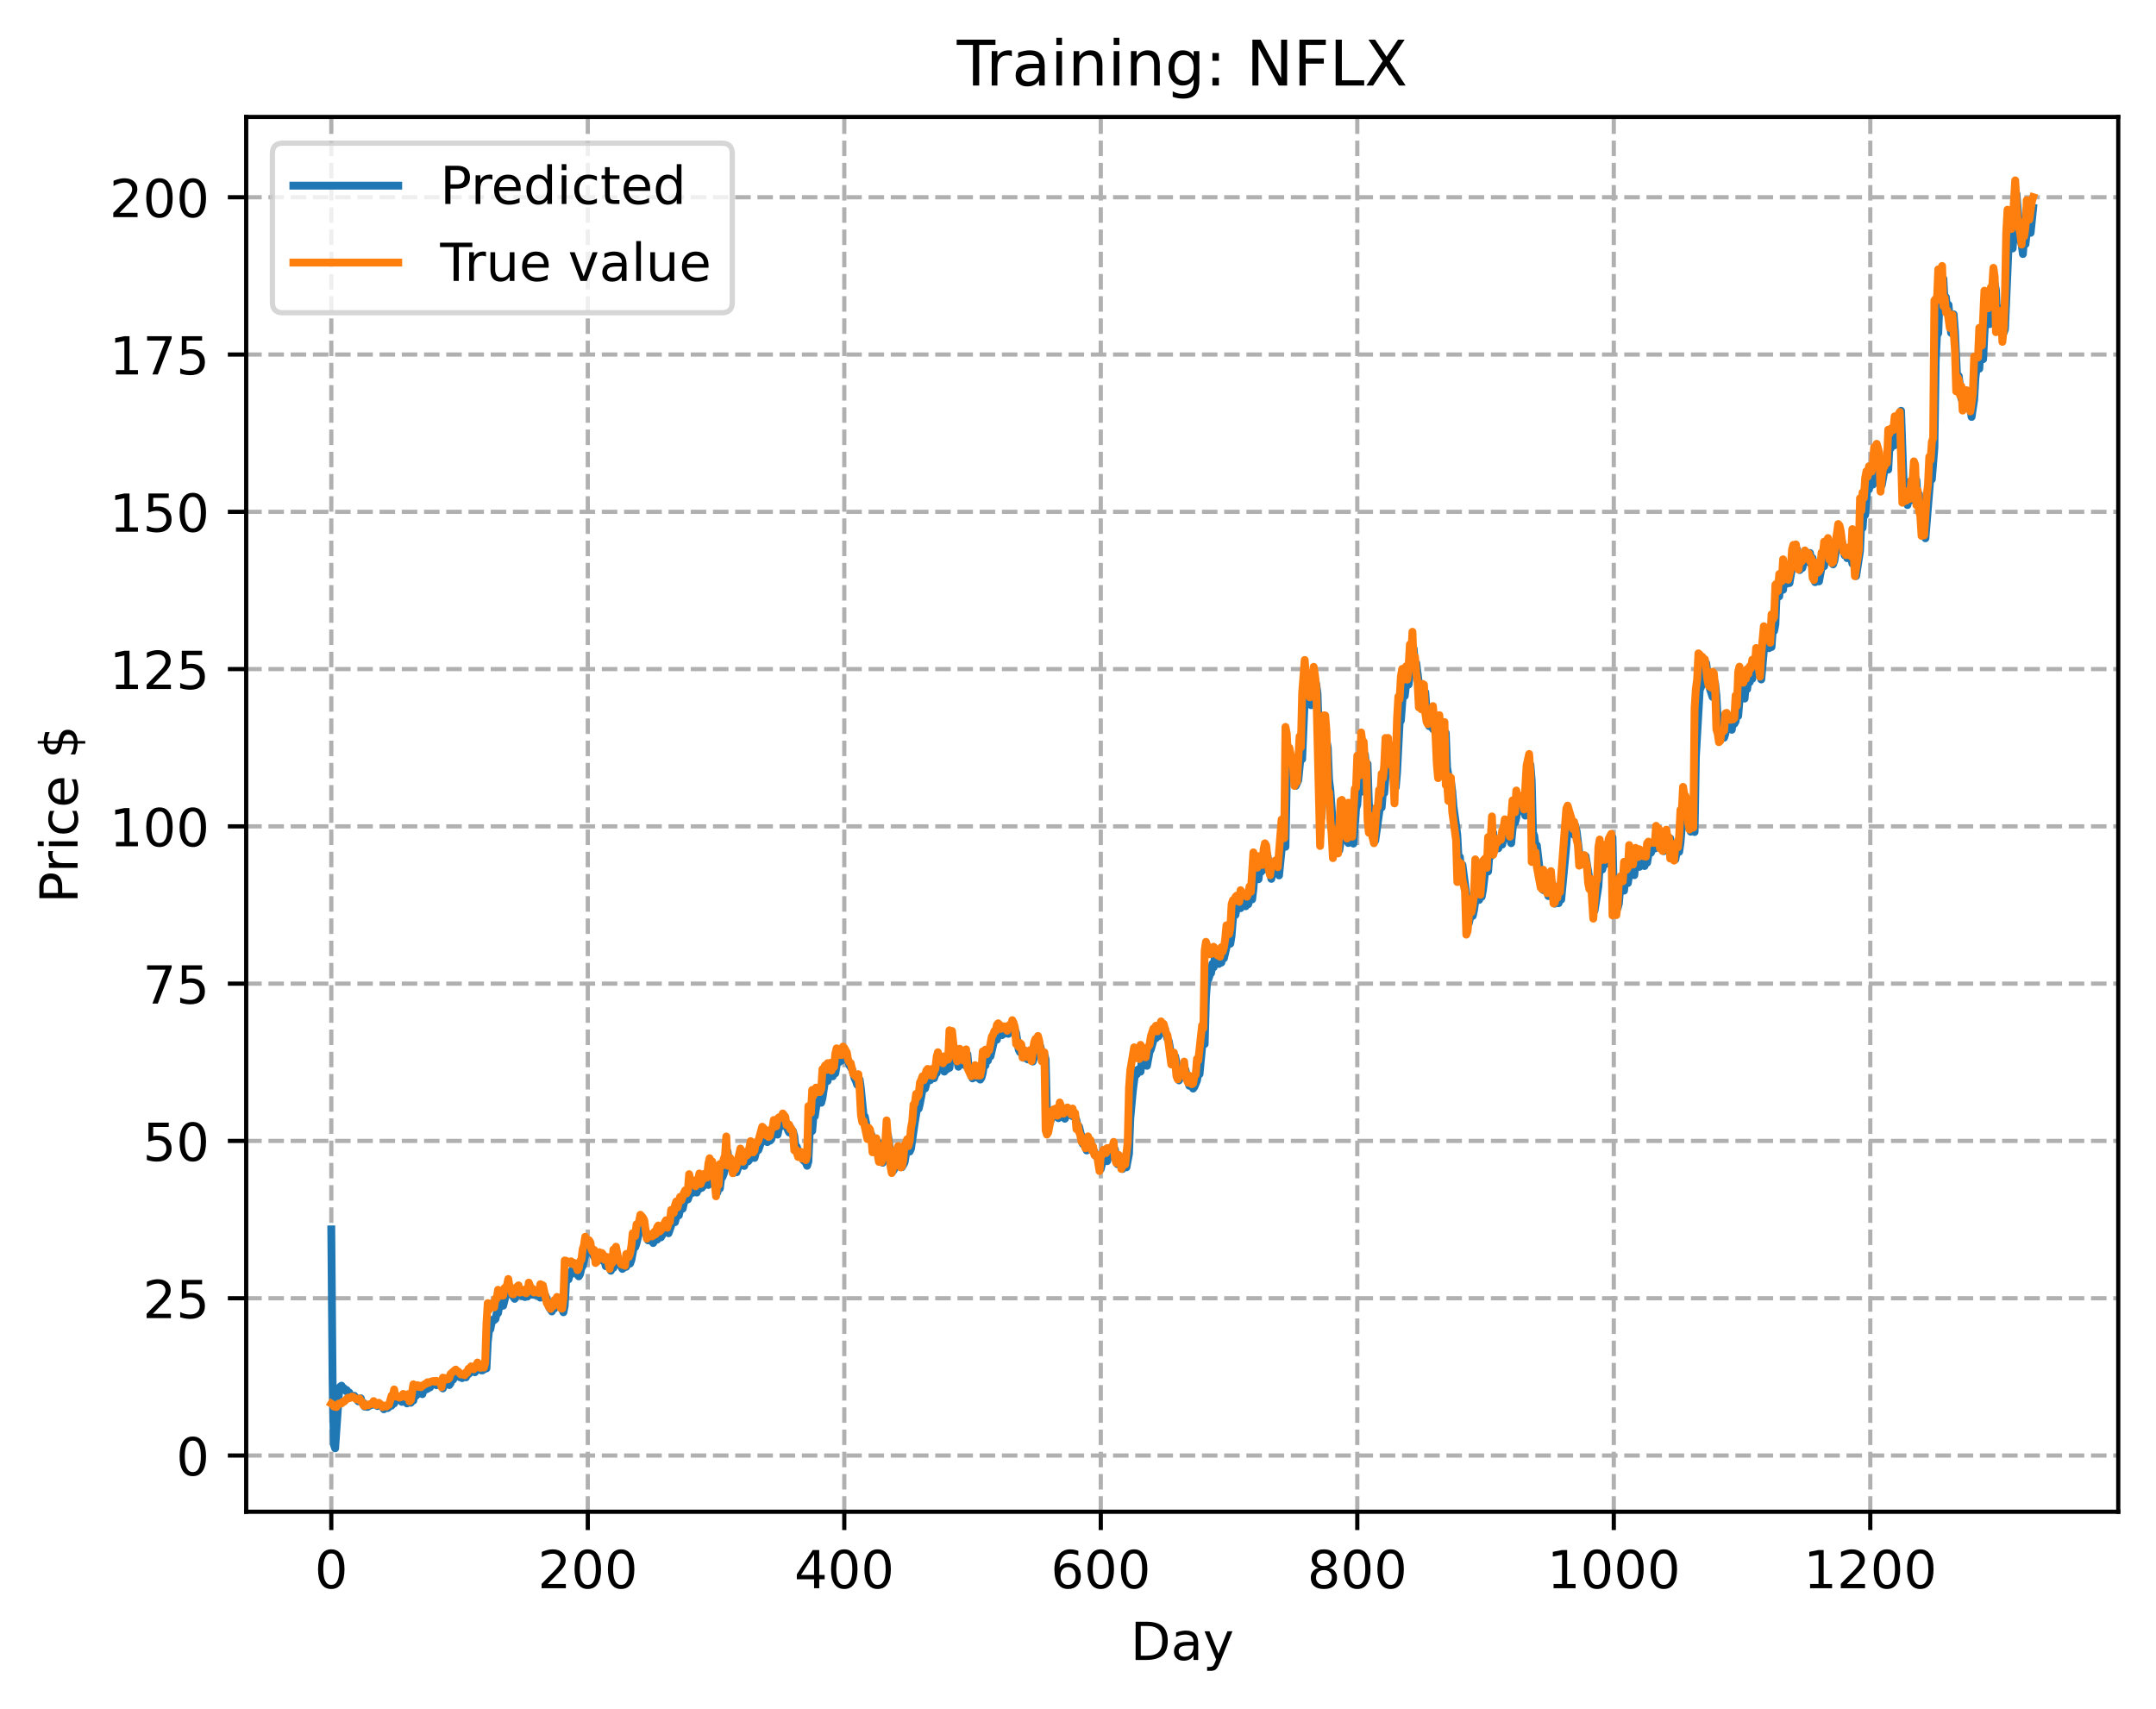 <?xml version="1.0" encoding="utf-8" standalone="no"?>
<!DOCTYPE svg PUBLIC "-//W3C//DTD SVG 1.1//EN"
  "http://www.w3.org/Graphics/SVG/1.1/DTD/svg11.dtd">
<!-- Created with matplotlib (https://matplotlib.org/) -->
<svg height="325.986pt" version="1.1" viewBox="0 0 411.286 325.986" width="411.286pt" xmlns="http://www.w3.org/2000/svg" xmlns:xlink="http://www.w3.org/1999/xlink">
 <defs>
  <style type="text/css">
*{stroke-linecap:butt;stroke-linejoin:round;}
  </style>
 </defs>
 <g id="figure_1">
  <g id="patch_1">
   <path d="M 0 325.986 
L 411.286 325.986 
L 411.286 0 
L 0 0 
z
" style="fill:#ffffff;"/>
  </g>
  <g id="axes_1">
   <g id="patch_2">
    <path d="M 46.966 288.43 
L 404.086 288.43 
L 404.086 22.318 
L 46.966 22.318 
z
" style="fill:#ffffff;"/>
   </g>
   <g id="matplotlib.axis_1">
    <g id="xtick_1">
     <g id="line2d_1">
      <path clip-path="url(#pe5e11156d6)" d="M 63.198 288.43 
L 63.198 22.318 
" style="fill:none;stroke:#b0b0b0;stroke-dasharray:2.96,1.28;stroke-dashoffset:0;stroke-width:0.8;"/>
     </g>
     <g id="line2d_2">
      <defs>
       <path d="M 0 0 
L 0 3.5 
" id="me0502fa3c3" style="stroke:#000000;stroke-width:0.8;"/>
      </defs>
      <g>
       <use style="stroke:#000000;stroke-width:0.8;" x="63.198" xlink:href="#me0502fa3c3" y="288.43"/>
      </g>
     </g>
     <g id="text_1">
      <!-- 0 -->
      <defs>
       <path d="M 31.781 66.406 
Q 24.172 66.406 20.328 58.906 
Q 16.5 51.422 16.5 36.375 
Q 16.5 21.391 20.328 13.891 
Q 24.172 6.391 31.781 6.391 
Q 39.453 6.391 43.281 13.891 
Q 47.125 21.391 47.125 36.375 
Q 47.125 51.422 43.281 58.906 
Q 39.453 66.406 31.781 66.406 
z
M 31.781 74.219 
Q 44.047 74.219 50.516 64.516 
Q 56.984 54.828 56.984 36.375 
Q 56.984 17.969 50.516 8.266 
Q 44.047 -1.422 31.781 -1.422 
Q 19.531 -1.422 13.062 8.266 
Q 6.594 17.969 6.594 36.375 
Q 6.594 54.828 13.062 64.516 
Q 19.531 74.219 31.781 74.219 
z
" id="DejaVuSans-48"/>
      </defs>
      <g transform="translate(60.017 303.029)scale(0.1 -0.1)">
       <use xlink:href="#DejaVuSans-48"/>
      </g>
     </g>
    </g>
    <g id="xtick_2">
     <g id="line2d_3">
      <path clip-path="url(#pe5e11156d6)" d="M 112.129 288.43 
L 112.129 22.318 
" style="fill:none;stroke:#b0b0b0;stroke-dasharray:2.96,1.28;stroke-dashoffset:0;stroke-width:0.8;"/>
     </g>
     <g id="line2d_4">
      <g>
       <use style="stroke:#000000;stroke-width:0.8;" x="112.129" xlink:href="#me0502fa3c3" y="288.43"/>
      </g>
     </g>
     <g id="text_2">
      <!-- 200 -->
      <defs>
       <path d="M 19.188 8.297 
L 53.609 8.297 
L 53.609 0 
L 7.328 0 
L 7.328 8.297 
Q 12.938 14.109 22.625 23.891 
Q 32.328 33.688 34.812 36.531 
Q 39.547 41.844 41.422 45.531 
Q 43.312 49.219 43.312 52.781 
Q 43.312 58.594 39.234 62.25 
Q 35.156 65.922 28.609 65.922 
Q 23.969 65.922 18.812 64.312 
Q 13.672 62.703 7.812 59.422 
L 7.812 69.391 
Q 13.766 71.781 18.938 73 
Q 24.125 74.219 28.422 74.219 
Q 39.75 74.219 46.484 68.547 
Q 53.219 62.891 53.219 53.422 
Q 53.219 48.922 51.531 44.891 
Q 49.859 40.875 45.406 35.406 
Q 44.188 33.984 37.641 27.219 
Q 31.109 20.453 19.188 8.297 
z
" id="DejaVuSans-50"/>
      </defs>
      <g transform="translate(102.585 303.029)scale(0.1 -0.1)">
       <use xlink:href="#DejaVuSans-50"/>
       <use x="63.623" xlink:href="#DejaVuSans-48"/>
       <use x="127.246" xlink:href="#DejaVuSans-48"/>
      </g>
     </g>
    </g>
    <g id="xtick_3">
     <g id="line2d_5">
      <path clip-path="url(#pe5e11156d6)" d="M 161.06 288.43 
L 161.06 22.318 
" style="fill:none;stroke:#b0b0b0;stroke-dasharray:2.96,1.28;stroke-dashoffset:0;stroke-width:0.8;"/>
     </g>
     <g id="line2d_6">
      <g>
       <use style="stroke:#000000;stroke-width:0.8;" x="161.06" xlink:href="#me0502fa3c3" y="288.43"/>
      </g>
     </g>
     <g id="text_3">
      <!-- 400 -->
      <defs>
       <path d="M 37.797 64.312 
L 12.891 25.391 
L 37.797 25.391 
z
M 35.203 72.906 
L 47.609 72.906 
L 47.609 25.391 
L 58.016 25.391 
L 58.016 17.188 
L 47.609 17.188 
L 47.609 0 
L 37.797 0 
L 37.797 17.188 
L 4.891 17.188 
L 4.891 26.703 
z
" id="DejaVuSans-52"/>
      </defs>
      <g transform="translate(151.516 303.029)scale(0.1 -0.1)">
       <use xlink:href="#DejaVuSans-52"/>
       <use x="63.623" xlink:href="#DejaVuSans-48"/>
       <use x="127.246" xlink:href="#DejaVuSans-48"/>
      </g>
     </g>
    </g>
    <g id="xtick_4">
     <g id="line2d_7">
      <path clip-path="url(#pe5e11156d6)" d="M 209.99 288.43 
L 209.99 22.318 
" style="fill:none;stroke:#b0b0b0;stroke-dasharray:2.96,1.28;stroke-dashoffset:0;stroke-width:0.8;"/>
     </g>
     <g id="line2d_8">
      <g>
       <use style="stroke:#000000;stroke-width:0.8;" x="209.99" xlink:href="#me0502fa3c3" y="288.43"/>
      </g>
     </g>
     <g id="text_4">
      <!-- 600 -->
      <defs>
       <path d="M 33.016 40.375 
Q 26.375 40.375 22.484 35.828 
Q 18.609 31.297 18.609 23.391 
Q 18.609 15.531 22.484 10.953 
Q 26.375 6.391 33.016 6.391 
Q 39.656 6.391 43.531 10.953 
Q 47.406 15.531 47.406 23.391 
Q 47.406 31.297 43.531 35.828 
Q 39.656 40.375 33.016 40.375 
z
M 52.594 71.297 
L 52.594 62.312 
Q 48.875 64.062 45.094 64.984 
Q 41.312 65.922 37.594 65.922 
Q 27.828 65.922 22.672 59.328 
Q 17.531 52.734 16.797 39.406 
Q 19.672 43.656 24.016 45.922 
Q 28.375 48.188 33.594 48.188 
Q 44.578 48.188 50.953 41.516 
Q 57.328 34.859 57.328 23.391 
Q 57.328 12.156 50.688 5.359 
Q 44.047 -1.422 33.016 -1.422 
Q 20.359 -1.422 13.672 8.266 
Q 6.984 17.969 6.984 36.375 
Q 6.984 53.656 15.188 63.938 
Q 23.391 74.219 37.203 74.219 
Q 40.922 74.219 44.703 73.484 
Q 48.484 72.75 52.594 71.297 
z
" id="DejaVuSans-54"/>
      </defs>
      <g transform="translate(200.446 303.029)scale(0.1 -0.1)">
       <use xlink:href="#DejaVuSans-54"/>
       <use x="63.623" xlink:href="#DejaVuSans-48"/>
       <use x="127.246" xlink:href="#DejaVuSans-48"/>
      </g>
     </g>
    </g>
    <g id="xtick_5">
     <g id="line2d_9">
      <path clip-path="url(#pe5e11156d6)" d="M 258.921 288.43 
L 258.921 22.318 
" style="fill:none;stroke:#b0b0b0;stroke-dasharray:2.96,1.28;stroke-dashoffset:0;stroke-width:0.8;"/>
     </g>
     <g id="line2d_10">
      <g>
       <use style="stroke:#000000;stroke-width:0.8;" x="258.921" xlink:href="#me0502fa3c3" y="288.43"/>
      </g>
     </g>
     <g id="text_5">
      <!-- 800 -->
      <defs>
       <path d="M 31.781 34.625 
Q 24.75 34.625 20.719 30.859 
Q 16.703 27.094 16.703 20.516 
Q 16.703 13.922 20.719 10.156 
Q 24.75 6.391 31.781 6.391 
Q 38.812 6.391 42.859 10.172 
Q 46.922 13.969 46.922 20.516 
Q 46.922 27.094 42.891 30.859 
Q 38.875 34.625 31.781 34.625 
z
M 21.922 38.812 
Q 15.578 40.375 12.031 44.719 
Q 8.5 49.078 8.5 55.328 
Q 8.5 64.062 14.719 69.141 
Q 20.953 74.219 31.781 74.219 
Q 42.672 74.219 48.875 69.141 
Q 55.078 64.062 55.078 55.328 
Q 55.078 49.078 51.531 44.719 
Q 48 40.375 41.703 38.812 
Q 48.828 37.156 52.797 32.312 
Q 56.781 27.484 56.781 20.516 
Q 56.781 9.906 50.312 4.234 
Q 43.844 -1.422 31.781 -1.422 
Q 19.734 -1.422 13.25 4.234 
Q 6.781 9.906 6.781 20.516 
Q 6.781 27.484 10.781 32.312 
Q 14.797 37.156 21.922 38.812 
z
M 18.312 54.391 
Q 18.312 48.734 21.844 45.562 
Q 25.391 42.391 31.781 42.391 
Q 38.141 42.391 41.719 45.562 
Q 45.312 48.734 45.312 54.391 
Q 45.312 60.062 41.719 63.234 
Q 38.141 66.406 31.781 66.406 
Q 25.391 66.406 21.844 63.234 
Q 18.312 60.062 18.312 54.391 
z
" id="DejaVuSans-56"/>
      </defs>
      <g transform="translate(249.377 303.029)scale(0.1 -0.1)">
       <use xlink:href="#DejaVuSans-56"/>
       <use x="63.623" xlink:href="#DejaVuSans-48"/>
       <use x="127.246" xlink:href="#DejaVuSans-48"/>
      </g>
     </g>
    </g>
    <g id="xtick_6">
     <g id="line2d_11">
      <path clip-path="url(#pe5e11156d6)" d="M 307.851 288.43 
L 307.851 22.318 
" style="fill:none;stroke:#b0b0b0;stroke-dasharray:2.96,1.28;stroke-dashoffset:0;stroke-width:0.8;"/>
     </g>
     <g id="line2d_12">
      <g>
       <use style="stroke:#000000;stroke-width:0.8;" x="307.851" xlink:href="#me0502fa3c3" y="288.43"/>
      </g>
     </g>
     <g id="text_6">
      <!-- 1000 -->
      <defs>
       <path d="M 12.406 8.297 
L 28.516 8.297 
L 28.516 63.922 
L 10.984 60.406 
L 10.984 69.391 
L 28.422 72.906 
L 38.281 72.906 
L 38.281 8.297 
L 54.391 8.297 
L 54.391 0 
L 12.406 0 
z
" id="DejaVuSans-49"/>
      </defs>
      <g transform="translate(295.126 303.029)scale(0.1 -0.1)">
       <use xlink:href="#DejaVuSans-49"/>
       <use x="63.623" xlink:href="#DejaVuSans-48"/>
       <use x="127.246" xlink:href="#DejaVuSans-48"/>
       <use x="190.869" xlink:href="#DejaVuSans-48"/>
      </g>
     </g>
    </g>
    <g id="xtick_7">
     <g id="line2d_13">
      <path clip-path="url(#pe5e11156d6)" d="M 356.782 288.43 
L 356.782 22.318 
" style="fill:none;stroke:#b0b0b0;stroke-dasharray:2.96,1.28;stroke-dashoffset:0;stroke-width:0.8;"/>
     </g>
     <g id="line2d_14">
      <g>
       <use style="stroke:#000000;stroke-width:0.8;" x="356.782" xlink:href="#me0502fa3c3" y="288.43"/>
      </g>
     </g>
     <g id="text_7">
      <!-- 1200 -->
      <g transform="translate(344.057 303.029)scale(0.1 -0.1)">
       <use xlink:href="#DejaVuSans-49"/>
       <use x="63.623" xlink:href="#DejaVuSans-50"/>
       <use x="127.246" xlink:href="#DejaVuSans-48"/>
       <use x="190.869" xlink:href="#DejaVuSans-48"/>
      </g>
     </g>
    </g>
    <g id="text_8">
     <!-- Day -->
     <defs>
      <path d="M 19.672 64.797 
L 19.672 8.109 
L 31.594 8.109 
Q 46.688 8.109 53.688 14.938 
Q 60.688 21.781 60.688 36.531 
Q 60.688 51.172 53.688 57.984 
Q 46.688 64.797 31.594 64.797 
z
M 9.812 72.906 
L 30.078 72.906 
Q 51.266 72.906 61.172 64.094 
Q 71.094 55.281 71.094 36.531 
Q 71.094 17.672 61.125 8.828 
Q 51.172 0 30.078 0 
L 9.812 0 
z
" id="DejaVuSans-68"/>
      <path d="M 34.281 27.484 
Q 23.391 27.484 19.188 25 
Q 14.984 22.516 14.984 16.5 
Q 14.984 11.719 18.141 8.906 
Q 21.297 6.109 26.703 6.109 
Q 34.188 6.109 38.703 11.406 
Q 43.219 16.703 43.219 25.484 
L 43.219 27.484 
z
M 52.203 31.203 
L 52.203 0 
L 43.219 0 
L 43.219 8.297 
Q 40.141 3.328 35.547 0.953 
Q 30.953 -1.422 24.312 -1.422 
Q 15.922 -1.422 10.953 3.297 
Q 6 8.016 6 15.922 
Q 6 25.141 12.172 29.828 
Q 18.359 34.516 30.609 34.516 
L 43.219 34.516 
L 43.219 35.406 
Q 43.219 41.609 39.141 45 
Q 35.062 48.391 27.688 48.391 
Q 23 48.391 18.547 47.266 
Q 14.109 46.141 10.016 43.891 
L 10.016 52.203 
Q 14.938 54.109 19.578 55.047 
Q 24.219 56 28.609 56 
Q 40.484 56 46.344 49.844 
Q 52.203 43.703 52.203 31.203 
z
" id="DejaVuSans-97"/>
      <path d="M 32.172 -5.078 
Q 28.375 -14.844 24.75 -17.812 
Q 21.141 -20.797 15.094 -20.797 
L 7.906 -20.797 
L 7.906 -13.281 
L 13.188 -13.281 
Q 16.891 -13.281 18.938 -11.516 
Q 21 -9.766 23.484 -3.219 
L 25.094 0.875 
L 2.984 54.688 
L 12.5 54.688 
L 29.594 11.922 
L 46.688 54.688 
L 56.203 54.688 
z
" id="DejaVuSans-121"/>
     </defs>
     <g transform="translate(215.652 316.707)scale(0.1 -0.1)">
      <use xlink:href="#DejaVuSans-68"/>
      <use x="77.002" xlink:href="#DejaVuSans-97"/>
      <use x="138.281" xlink:href="#DejaVuSans-121"/>
     </g>
    </g>
   </g>
   <g id="matplotlib.axis_2">
    <g id="ytick_1">
     <g id="line2d_15">
      <path clip-path="url(#pe5e11156d6)" d="M 46.966 277.703 
L 404.086 277.703 
" style="fill:none;stroke:#b0b0b0;stroke-dasharray:2.96,1.28;stroke-dashoffset:0;stroke-width:0.8;"/>
     </g>
     <g id="line2d_16">
      <defs>
       <path d="M 0 0 
L -3.5 0 
" id="mc312e779a8" style="stroke:#000000;stroke-width:0.8;"/>
      </defs>
      <g>
       <use style="stroke:#000000;stroke-width:0.8;" x="46.966" xlink:href="#mc312e779a8" y="277.703"/>
      </g>
     </g>
     <g id="text_9">
      <!-- 0 -->
      <g transform="translate(33.603 281.502)scale(0.1 -0.1)">
       <use xlink:href="#DejaVuSans-48"/>
      </g>
     </g>
    </g>
    <g id="ytick_2">
     <g id="line2d_17">
      <path clip-path="url(#pe5e11156d6)" d="M 46.966 247.694 
L 404.086 247.694 
" style="fill:none;stroke:#b0b0b0;stroke-dasharray:2.96,1.28;stroke-dashoffset:0;stroke-width:0.8;"/>
     </g>
     <g id="line2d_18">
      <g>
       <use style="stroke:#000000;stroke-width:0.8;" x="46.966" xlink:href="#mc312e779a8" y="247.694"/>
      </g>
     </g>
     <g id="text_10">
      <!-- 25 -->
      <defs>
       <path d="M 10.797 72.906 
L 49.516 72.906 
L 49.516 64.594 
L 19.828 64.594 
L 19.828 46.734 
Q 21.969 47.469 24.109 47.828 
Q 26.266 48.188 28.422 48.188 
Q 40.625 48.188 47.75 41.5 
Q 54.891 34.812 54.891 23.391 
Q 54.891 11.625 47.562 5.094 
Q 40.234 -1.422 26.906 -1.422 
Q 22.312 -1.422 17.547 -0.641 
Q 12.797 0.141 7.719 1.703 
L 7.719 11.625 
Q 12.109 9.234 16.797 8.062 
Q 21.484 6.891 26.703 6.891 
Q 35.156 6.891 40.078 11.328 
Q 45.016 15.766 45.016 23.391 
Q 45.016 31 40.078 35.438 
Q 35.156 39.891 26.703 39.891 
Q 22.75 39.891 18.812 39.016 
Q 14.891 38.141 10.797 36.281 
z
" id="DejaVuSans-53"/>
      </defs>
      <g transform="translate(27.241 251.493)scale(0.1 -0.1)">
       <use xlink:href="#DejaVuSans-50"/>
       <use x="63.623" xlink:href="#DejaVuSans-53"/>
      </g>
     </g>
    </g>
    <g id="ytick_3">
     <g id="line2d_19">
      <path clip-path="url(#pe5e11156d6)" d="M 46.966 217.685 
L 404.086 217.685 
" style="fill:none;stroke:#b0b0b0;stroke-dasharray:2.96,1.28;stroke-dashoffset:0;stroke-width:0.8;"/>
     </g>
     <g id="line2d_20">
      <g>
       <use style="stroke:#000000;stroke-width:0.8;" x="46.966" xlink:href="#mc312e779a8" y="217.685"/>
      </g>
     </g>
     <g id="text_11">
      <!-- 50 -->
      <g transform="translate(27.241 221.484)scale(0.1 -0.1)">
       <use xlink:href="#DejaVuSans-53"/>
       <use x="63.623" xlink:href="#DejaVuSans-48"/>
      </g>
     </g>
    </g>
    <g id="ytick_4">
     <g id="line2d_21">
      <path clip-path="url(#pe5e11156d6)" d="M 46.966 187.676 
L 404.086 187.676 
" style="fill:none;stroke:#b0b0b0;stroke-dasharray:2.96,1.28;stroke-dashoffset:0;stroke-width:0.8;"/>
     </g>
     <g id="line2d_22">
      <g>
       <use style="stroke:#000000;stroke-width:0.8;" x="46.966" xlink:href="#mc312e779a8" y="187.676"/>
      </g>
     </g>
     <g id="text_12">
      <!-- 75 -->
      <defs>
       <path d="M 8.203 72.906 
L 55.078 72.906 
L 55.078 68.703 
L 28.609 0 
L 18.312 0 
L 43.219 64.594 
L 8.203 64.594 
z
" id="DejaVuSans-55"/>
      </defs>
      <g transform="translate(27.241 191.475)scale(0.1 -0.1)">
       <use xlink:href="#DejaVuSans-55"/>
       <use x="63.623" xlink:href="#DejaVuSans-53"/>
      </g>
     </g>
    </g>
    <g id="ytick_5">
     <g id="line2d_23">
      <path clip-path="url(#pe5e11156d6)" d="M 46.966 157.667 
L 404.086 157.667 
" style="fill:none;stroke:#b0b0b0;stroke-dasharray:2.96,1.28;stroke-dashoffset:0;stroke-width:0.8;"/>
     </g>
     <g id="line2d_24">
      <g>
       <use style="stroke:#000000;stroke-width:0.8;" x="46.966" xlink:href="#mc312e779a8" y="157.667"/>
      </g>
     </g>
     <g id="text_13">
      <!-- 100 -->
      <g transform="translate(20.878 161.466)scale(0.1 -0.1)">
       <use xlink:href="#DejaVuSans-49"/>
       <use x="63.623" xlink:href="#DejaVuSans-48"/>
       <use x="127.246" xlink:href="#DejaVuSans-48"/>
      </g>
     </g>
    </g>
    <g id="ytick_6">
     <g id="line2d_25">
      <path clip-path="url(#pe5e11156d6)" d="M 46.966 127.658 
L 404.086 127.658 
" style="fill:none;stroke:#b0b0b0;stroke-dasharray:2.96,1.28;stroke-dashoffset:0;stroke-width:0.8;"/>
     </g>
     <g id="line2d_26">
      <g>
       <use style="stroke:#000000;stroke-width:0.8;" x="46.966" xlink:href="#mc312e779a8" y="127.658"/>
      </g>
     </g>
     <g id="text_14">
      <!-- 125 -->
      <g transform="translate(20.878 131.457)scale(0.1 -0.1)">
       <use xlink:href="#DejaVuSans-49"/>
       <use x="63.623" xlink:href="#DejaVuSans-50"/>
       <use x="127.246" xlink:href="#DejaVuSans-53"/>
      </g>
     </g>
    </g>
    <g id="ytick_7">
     <g id="line2d_27">
      <path clip-path="url(#pe5e11156d6)" d="M 46.966 97.649 
L 404.086 97.649 
" style="fill:none;stroke:#b0b0b0;stroke-dasharray:2.96,1.28;stroke-dashoffset:0;stroke-width:0.8;"/>
     </g>
     <g id="line2d_28">
      <g>
       <use style="stroke:#000000;stroke-width:0.8;" x="46.966" xlink:href="#mc312e779a8" y="97.649"/>
      </g>
     </g>
     <g id="text_15">
      <!-- 150 -->
      <g transform="translate(20.878 101.448)scale(0.1 -0.1)">
       <use xlink:href="#DejaVuSans-49"/>
       <use x="63.623" xlink:href="#DejaVuSans-53"/>
       <use x="127.246" xlink:href="#DejaVuSans-48"/>
      </g>
     </g>
    </g>
    <g id="ytick_8">
     <g id="line2d_29">
      <path clip-path="url(#pe5e11156d6)" d="M 46.966 67.64 
L 404.086 67.64 
" style="fill:none;stroke:#b0b0b0;stroke-dasharray:2.96,1.28;stroke-dashoffset:0;stroke-width:0.8;"/>
     </g>
     <g id="line2d_30">
      <g>
       <use style="stroke:#000000;stroke-width:0.8;" x="46.966" xlink:href="#mc312e779a8" y="67.64"/>
      </g>
     </g>
     <g id="text_16">
      <!-- 175 -->
      <g transform="translate(20.878 71.439)scale(0.1 -0.1)">
       <use xlink:href="#DejaVuSans-49"/>
       <use x="63.623" xlink:href="#DejaVuSans-55"/>
       <use x="127.246" xlink:href="#DejaVuSans-53"/>
      </g>
     </g>
    </g>
    <g id="ytick_9">
     <g id="line2d_31">
      <path clip-path="url(#pe5e11156d6)" d="M 46.966 37.631 
L 404.086 37.631 
" style="fill:none;stroke:#b0b0b0;stroke-dasharray:2.96,1.28;stroke-dashoffset:0;stroke-width:0.8;"/>
     </g>
     <g id="line2d_32">
      <g>
       <use style="stroke:#000000;stroke-width:0.8;" x="46.966" xlink:href="#mc312e779a8" y="37.631"/>
      </g>
     </g>
     <g id="text_17">
      <!-- 200 -->
      <g transform="translate(20.878 41.43)scale(0.1 -0.1)">
       <use xlink:href="#DejaVuSans-50"/>
       <use x="63.623" xlink:href="#DejaVuSans-48"/>
       <use x="127.246" xlink:href="#DejaVuSans-48"/>
      </g>
     </g>
    </g>
    <g id="text_18">
     <!-- Price $ -->
     <defs>
      <path d="M 19.672 64.797 
L 19.672 37.406 
L 32.078 37.406 
Q 38.969 37.406 42.719 40.969 
Q 46.484 44.531 46.484 51.125 
Q 46.484 57.672 42.719 61.234 
Q 38.969 64.797 32.078 64.797 
z
M 9.812 72.906 
L 32.078 72.906 
Q 44.344 72.906 50.609 67.359 
Q 56.891 61.812 56.891 51.125 
Q 56.891 40.328 50.609 34.812 
Q 44.344 29.297 32.078 29.297 
L 19.672 29.297 
L 19.672 0 
L 9.812 0 
z
" id="DejaVuSans-80"/>
      <path d="M 41.109 46.297 
Q 39.594 47.172 37.812 47.578 
Q 36.031 48 33.891 48 
Q 26.266 48 22.188 43.047 
Q 18.109 38.094 18.109 28.812 
L 18.109 0 
L 9.078 0 
L 9.078 54.688 
L 18.109 54.688 
L 18.109 46.188 
Q 20.953 51.172 25.484 53.578 
Q 30.031 56 36.531 56 
Q 37.453 56 38.578 55.875 
Q 39.703 55.766 41.062 55.516 
z
" id="DejaVuSans-114"/>
      <path d="M 9.422 54.688 
L 18.406 54.688 
L 18.406 0 
L 9.422 0 
z
M 9.422 75.984 
L 18.406 75.984 
L 18.406 64.594 
L 9.422 64.594 
z
" id="DejaVuSans-105"/>
      <path d="M 48.781 52.594 
L 48.781 44.188 
Q 44.969 46.297 41.141 47.344 
Q 37.312 48.391 33.406 48.391 
Q 24.656 48.391 19.812 42.844 
Q 14.984 37.312 14.984 27.297 
Q 14.984 17.281 19.812 11.734 
Q 24.656 6.203 33.406 6.203 
Q 37.312 6.203 41.141 7.25 
Q 44.969 8.297 48.781 10.406 
L 48.781 2.094 
Q 45.016 0.344 40.984 -0.531 
Q 36.969 -1.422 32.422 -1.422 
Q 20.062 -1.422 12.781 6.344 
Q 5.516 14.109 5.516 27.297 
Q 5.516 40.672 12.859 48.328 
Q 20.219 56 33.016 56 
Q 37.156 56 41.109 55.141 
Q 45.062 54.297 48.781 52.594 
z
" id="DejaVuSans-99"/>
      <path d="M 56.203 29.594 
L 56.203 25.203 
L 14.891 25.203 
Q 15.484 15.922 20.484 11.062 
Q 25.484 6.203 34.422 6.203 
Q 39.594 6.203 44.453 7.469 
Q 49.312 8.734 54.109 11.281 
L 54.109 2.781 
Q 49.266 0.734 44.188 -0.344 
Q 39.109 -1.422 33.891 -1.422 
Q 20.797 -1.422 13.156 6.188 
Q 5.516 13.812 5.516 26.812 
Q 5.516 40.234 12.766 48.109 
Q 20.016 56 32.328 56 
Q 43.359 56 49.781 48.891 
Q 56.203 41.797 56.203 29.594 
z
M 47.219 32.234 
Q 47.125 39.594 43.094 43.984 
Q 39.062 48.391 32.422 48.391 
Q 24.906 48.391 20.391 44.141 
Q 15.875 39.891 15.188 32.172 
z
" id="DejaVuSans-101"/>
      <path id="DejaVuSans-32"/>
      <path d="M 33.797 -14.703 
L 28.906 -14.703 
L 28.859 0 
Q 23.734 0.094 18.609 1.188 
Q 13.484 2.297 8.297 4.5 
L 8.297 13.281 
Q 13.281 10.156 18.375 8.562 
Q 23.484 6.984 28.906 6.938 
L 28.906 29.203 
Q 18.109 30.953 13.203 35.156 
Q 8.297 39.359 8.297 46.688 
Q 8.297 54.641 13.625 59.219 
Q 18.953 63.812 28.906 64.5 
L 28.906 75.984 
L 33.797 75.984 
L 33.797 64.656 
Q 38.328 64.453 42.578 63.688 
Q 46.828 62.938 50.875 61.625 
L 50.875 53.078 
Q 46.828 55.125 42.547 56.25 
Q 38.281 57.375 33.797 57.562 
L 33.797 36.719 
Q 44.875 35.016 50.094 30.609 
Q 55.328 26.219 55.328 18.609 
Q 55.328 10.359 49.781 5.594 
Q 44.234 0.828 33.797 0.094 
z
M 28.906 37.594 
L 28.906 57.625 
Q 23.25 56.984 20.266 54.391 
Q 17.281 51.812 17.281 47.516 
Q 17.281 43.312 20.031 40.969 
Q 22.797 38.625 28.906 37.594 
z
M 33.797 28.219 
L 33.797 7.078 
Q 39.984 7.906 43.141 10.594 
Q 46.297 13.281 46.297 17.672 
Q 46.297 21.969 43.281 24.5 
Q 40.281 27.047 33.797 28.219 
z
" id="DejaVuSans-36"/>
     </defs>
     <g transform="translate(14.798 172.342)rotate(-90)scale(0.1 -0.1)">
      <use xlink:href="#DejaVuSans-80"/>
      <use x="58.553" xlink:href="#DejaVuSans-114"/>
      <use x="99.666" xlink:href="#DejaVuSans-105"/>
      <use x="127.449" xlink:href="#DejaVuSans-99"/>
      <use x="182.43" xlink:href="#DejaVuSans-101"/>
      <use x="243.953" xlink:href="#DejaVuSans-32"/>
      <use x="275.74" xlink:href="#DejaVuSans-36"/>
     </g>
    </g>
   </g>
   <g id="line2d_33">
    <path clip-path="url(#pe5e11156d6)" d="M 63.198 234.56 
L 63.443 263.148 
L 63.688 275.601 
L 63.932 276.334 
L 64.422 269.23 
L 64.666 265.687 
L 64.911 264.555 
L 65.156 264.376 
L 65.4 264.774 
L 65.645 264.89 
L 65.89 265.323 
L 66.134 265.21 
L 66.379 265.768 
L 66.623 265.668 
L 66.868 266.437 
L 67.113 266.506 
L 67.357 266.327 
L 67.602 266.309 
L 68.336 267.354 
L 68.581 266.906 
L 68.825 266.784 
L 69.07 267.647 
L 69.315 267.625 
L 69.559 268.382 
L 69.804 268.254 
L 70.049 268.435 
L 70.293 268.346 
L 70.538 268.116 
L 71.027 268.029 
L 71.272 267.819 
L 71.761 268.123 
L 72.006 268.265 
L 72.251 267.981 
L 72.495 268.003 
L 72.984 268.502 
L 73.229 268.881 
L 73.474 268.571 
L 73.718 268.514 
L 73.963 268.649 
L 74.452 268.219 
L 74.697 268.19 
L 74.942 267.718 
L 75.186 267.774 
L 75.431 266.651 
L 75.676 266.998 
L 75.92 267.123 
L 76.165 266.61 
L 76.654 267.469 
L 77.144 266.745 
L 77.633 267.763 
L 77.878 266.633 
L 78.122 266.612 
L 78.367 267.638 
L 78.611 267.255 
L 78.856 267.22 
L 79.101 265.656 
L 79.345 266.324 
L 80.079 265.499 
L 80.324 265.355 
L 80.569 266.002 
L 80.813 265.199 
L 81.058 264.905 
L 81.303 265.084 
L 81.547 264.978 
L 81.792 264.562 
L 82.037 264.714 
L 82.281 264.076 
L 82.526 264.145 
L 82.771 263.626 
L 83.26 264.297 
L 83.505 263.777 
L 83.994 264.166 
L 84.239 264.051 
L 84.483 264.902 
L 84.728 264.142 
L 84.972 263.962 
L 85.217 264.139 
L 85.462 263.556 
L 85.706 264.266 
L 85.951 263.921 
L 86.196 263.149 
L 86.44 263.228 
L 86.685 262.618 
L 87.174 262.188 
L 87.419 262.332 
L 87.664 262.758 
L 87.908 262.476 
L 88.153 262.941 
L 88.642 262.436 
L 88.887 262.794 
L 89.132 261.861 
L 89.376 262.175 
L 89.866 261.705 
L 90.355 261.547 
L 90.599 261.816 
L 91.089 260.812 
L 91.578 260.667 
L 91.823 261.466 
L 92.067 261.453 
L 92.312 261.007 
L 92.557 261.16 
L 92.801 261.091 
L 93.046 256.111 
L 93.291 253.821 
L 93.535 253.616 
L 93.78 252.395 
L 94.025 251.771 
L 94.269 251.875 
L 94.514 251.665 
L 94.759 250.542 
L 95.003 250.545 
L 95.248 249.193 
L 95.493 248.513 
L 95.737 248.978 
L 95.982 249.126 
L 96.471 247.24 
L 96.716 247.05 
L 97.205 246.036 
L 97.45 246.661 
L 97.694 246.292 
L 97.939 247.455 
L 98.184 247.812 
L 98.428 247.307 
L 98.673 246.485 
L 99.162 246.507 
L 99.652 247.305 
L 99.896 246.97 
L 100.141 247.467 
L 100.386 246.965 
L 100.63 247.371 
L 100.875 247.045 
L 101.12 245.88 
L 101.609 247.041 
L 101.854 246.579 
L 102.098 247.118 
L 102.343 246.69 
L 102.587 247.073 
L 102.832 247.153 
L 103.077 247.587 
L 103.321 246.487 
L 103.811 246.822 
L 104.055 247.208 
L 104.3 247.832 
L 104.789 249.514 
L 105.279 250.218 
L 105.523 249.545 
L 105.768 249.656 
L 106.502 248.086 
L 107.481 250.373 
L 107.725 249.142 
L 107.97 244.71 
L 108.215 244.143 
L 108.459 244.099 
L 108.704 242.999 
L 108.948 243.129 
L 109.193 242.233 
L 109.438 242.771 
L 109.682 242.204 
L 109.927 242.58 
L 110.172 243.235 
L 110.416 243.52 
L 110.661 243.082 
L 110.906 241.954 
L 111.15 241.59 
L 111.884 238.498 
L 112.129 238.569 
L 112.374 238.116 
L 112.618 238.007 
L 112.863 238.383 
L 113.108 239.374 
L 113.352 239.848 
L 113.597 239.312 
L 113.842 240.515 
L 114.331 240.441 
L 114.575 239.894 
L 115.065 240.561 
L 115.309 240.478 
L 115.554 241.588 
L 115.799 240.789 
L 116.043 240.518 
L 116.533 242.454 
L 116.777 241.724 
L 117.022 241.899 
L 117.267 240.419 
L 117.511 240.431 
L 117.756 239.577 
L 118.245 241.181 
L 118.735 242.1 
L 118.979 241.899 
L 119.224 241.293 
L 119.469 241.691 
L 119.713 240.835 
L 119.958 240.772 
L 120.203 241.076 
L 120.447 240.399 
L 120.936 237.772 
L 121.181 237.939 
L 121.426 237.219 
L 121.915 235.124 
L 122.16 234.588 
L 122.404 233.722 
L 123.138 234.836 
L 123.628 236.651 
L 123.872 236.169 
L 124.362 236.842 
L 124.606 237.162 
L 125.096 236.103 
L 125.34 236.535 
L 125.585 236.176 
L 125.83 235.495 
L 126.074 236.087 
L 127.297 233.984 
L 127.542 235.298 
L 128.031 233.856 
L 128.276 232.642 
L 128.521 233.119 
L 128.765 233.187 
L 129.255 231.252 
L 129.499 231.888 
L 129.744 230.737 
L 129.989 230.184 
L 130.233 230.614 
L 130.478 229.469 
L 130.723 229.064 
L 130.967 227.9 
L 131.212 228.853 
L 131.457 228.184 
L 131.701 226.604 
L 132.191 227.57 
L 132.435 226.663 
L 132.68 226.823 
L 132.924 227.535 
L 133.169 226.659 
L 133.414 226.852 
L 133.658 225.756 
L 133.903 226.618 
L 134.148 226.291 
L 134.637 225.013 
L 135.126 226.083 
L 135.616 223.194 
L 135.86 223.96 
L 136.105 223.329 
L 136.35 224.09 
L 136.839 227.556 
L 137.084 226.367 
L 137.328 226.753 
L 137.573 224.716 
L 137.818 224.589 
L 138.062 223.958 
L 138.551 222.251 
L 138.796 219.724 
L 139.041 221.86 
L 139.53 221.564 
L 139.775 222.091 
L 140.019 223.754 
L 140.264 222.492 
L 140.509 223.665 
L 141.487 220.918 
L 141.977 222.459 
L 142.466 220.741 
L 142.711 221.594 
L 142.955 221.288 
L 143.445 219.643 
L 143.934 220.927 
L 144.423 219.097 
L 144.668 219.431 
L 145.157 218.033 
L 145.646 216.277 
L 146.136 217.628 
L 146.38 217.91 
L 146.625 217.017 
L 146.87 217.644 
L 147.114 217.434 
L 147.359 216.626 
L 147.604 216.285 
L 147.848 215.538 
L 148.338 216.48 
L 148.582 215.26 
L 149.072 214.249 
L 149.316 214.831 
L 149.561 214.008 
L 149.806 214.108 
L 150.05 214.648 
L 150.295 215.596 
L 150.539 216.067 
L 150.784 215.076 
L 151.029 216.3 
L 151.273 215.833 
L 151.518 216.715 
L 151.763 218.884 
L 152.007 218.806 
L 152.497 220.641 
L 152.741 220.377 
L 152.986 219.933 
L 153.231 221.355 
L 153.72 221.793 
L 153.965 222.426 
L 154.209 221.621 
L 154.454 215.989 
L 154.699 215.971 
L 154.943 215.771 
L 155.188 212.751 
L 155.433 212.98 
L 155.922 209.762 
L 156.166 210.415 
L 156.411 209.821 
L 156.656 210.404 
L 156.9 209.457 
L 157.39 206.194 
L 157.634 205.198 
L 157.879 206.247 
L 158.124 204.715 
L 158.368 204.859 
L 158.613 203.882 
L 158.858 205.354 
L 159.102 204.472 
L 159.347 204.788 
L 159.836 201.798 
L 160.081 202.643 
L 160.326 201.483 
L 160.57 202.346 
L 160.815 202.022 
L 161.06 200.768 
L 161.304 201.463 
L 161.794 202.328 
L 162.038 203.259 
L 162.527 203.989 
L 162.772 204.686 
L 163.017 205.753 
L 163.261 206.196 
L 163.506 206.94 
L 163.751 207.184 
L 163.995 205.989 
L 164.24 207.834 
L 164.729 212.76 
L 164.974 213.031 
L 165.708 216.731 
L 165.953 215.996 
L 166.197 216.368 
L 166.442 217.376 
L 166.687 218.946 
L 166.931 219.07 
L 167.421 217.846 
L 167.91 221.108 
L 168.154 220.698 
L 168.399 221.846 
L 168.644 221.282 
L 168.888 219.797 
L 169.133 219.192 
L 169.378 216.508 
L 170.356 223.434 
L 170.846 222.672 
L 171.09 221.319 
L 171.58 220.005 
L 172.069 222.684 
L 172.558 221.809 
L 172.803 220.337 
L 173.292 218.681 
L 173.537 219.714 
L 173.782 219.173 
L 174.515 214.123 
L 175.005 211.138 
L 175.249 211.534 
L 175.494 210.518 
L 175.983 207.895 
L 176.228 207.098 
L 176.473 207.679 
L 177.207 204.905 
L 177.451 206.099 
L 177.941 204.263 
L 178.185 205.729 
L 178.43 204.995 
L 178.675 204.759 
L 178.919 203.186 
L 179.164 202.478 
L 179.409 203.518 
L 180.142 204.457 
L 180.387 203.367 
L 180.632 204.027 
L 180.876 203.483 
L 181.121 203.745 
L 181.366 200.655 
L 181.61 200.834 
L 181.855 199.277 
L 182.834 203.524 
L 183.323 201.603 
L 183.568 202.466 
L 183.812 202.659 
L 184.057 203.237 
L 184.546 201.147 
L 184.791 203.755 
L 185.28 205.254 
L 185.525 205.754 
L 185.77 205.168 
L 186.014 205.494 
L 186.259 204.518 
L 186.503 205.659 
L 186.748 205.452 
L 186.993 205.977 
L 187.237 205.611 
L 187.482 204.68 
L 187.727 202.932 
L 187.971 203.301 
L 188.216 201.75 
L 188.461 202.364 
L 188.705 201.203 
L 188.95 201.534 
L 189.684 198.419 
L 189.929 197.77 
L 190.173 198.368 
L 190.663 196.071 
L 191.152 197.494 
L 191.641 196.192 
L 191.886 197.195 
L 192.13 196.338 
L 192.375 197.251 
L 192.864 196.027 
L 193.109 196.596 
L 193.354 195.705 
L 193.843 197.093 
L 194.332 200.279 
L 194.577 200.758 
L 194.822 199.641 
L 195.066 200.13 
L 195.311 201.836 
L 195.556 201.562 
L 195.8 200.958 
L 196.045 202.125 
L 196.29 201.422 
L 196.779 200.762 
L 197.024 202.535 
L 197.268 201.753 
L 197.758 199.098 
L 198.002 200.302 
L 198.247 199.049 
L 198.491 199.753 
L 198.736 200.821 
L 198.981 202.452 
L 199.225 201.192 
L 199.47 202.14 
L 199.715 212.198 
L 199.959 214.472 
L 200.204 214.357 
L 200.693 213.152 
L 200.938 212.171 
L 201.183 211.967 
L 201.427 212.922 
L 201.672 212.369 
L 201.917 213.339 
L 202.161 213.094 
L 202.406 211.746 
L 203.14 213.447 
L 203.629 212.265 
L 203.874 212.068 
L 204.118 212.719 
L 204.363 212.421 
L 204.608 212.984 
L 204.852 212.472 
L 205.342 213.705 
L 205.586 215.131 
L 205.831 214.918 
L 206.32 216.891 
L 206.565 218.269 
L 206.81 217.681 
L 207.054 218.41 
L 207.299 219.507 
L 207.788 217.993 
L 208.033 218.714 
L 208.278 218.468 
L 208.522 219.672 
L 208.767 219.699 
L 209.012 220.564 
L 209.256 220.451 
L 209.501 220.948 
L 209.746 221.728 
L 209.99 223.048 
L 210.479 221.033 
L 210.724 220.472 
L 211.213 221.542 
L 211.458 220.436 
L 211.703 220.606 
L 212.192 219.918 
L 212.437 220.416 
L 212.681 219.294 
L 213.171 222.129 
L 213.415 221.732 
L 213.66 221.021 
L 213.905 221.695 
L 214.149 223.034 
L 214.639 222.054 
L 214.883 222.713 
L 215.373 220.128 
L 215.617 213.399 
L 216.106 208.105 
L 216.596 204.277 
L 216.84 205.001 
L 217.085 204.058 
L 217.574 204.476 
L 217.819 202.262 
L 218.064 202.78 
L 218.308 202.026 
L 218.798 203.355 
L 219.287 200.709 
L 219.532 200.246 
L 220.266 197.699 
L 220.51 198.085 
L 220.755 197.027 
L 221 197.726 
L 221.734 195.595 
L 221.978 196.872 
L 222.223 196.317 
L 222.712 198.192 
L 222.957 198.616 
L 223.691 202.836 
L 223.935 202.483 
L 224.18 201.548 
L 224.425 202.769 
L 224.914 206.131 
L 225.403 204.829 
L 225.648 204.452 
L 225.893 205.408 
L 226.137 204.105 
L 226.627 206.306 
L 226.871 207.165 
L 227.116 206.156 
L 227.605 207.699 
L 227.85 207.366 
L 228.339 206.158 
L 228.584 204.538 
L 228.828 204.946 
L 229.318 199.762 
L 229.562 198.59 
L 229.807 199.2 
L 230.052 190.313 
L 230.296 187.022 
L 230.541 186.801 
L 230.786 185.953 
L 231.03 185.658 
L 231.275 183.882 
L 231.52 184.56 
L 231.764 182.499 
L 232.009 183.318 
L 232.254 183.539 
L 232.498 183.916 
L 232.743 183.01 
L 232.988 183.662 
L 233.232 181.891 
L 233.477 182.85 
L 233.966 180.773 
L 234.211 178.943 
L 234.455 179.772 
L 234.7 180.053 
L 234.945 178.485 
L 235.189 175.385 
L 235.434 174.064 
L 235.679 174.564 
L 236.168 171.717 
L 236.657 173.277 
L 236.902 171.28 
L 237.636 172.91 
L 237.881 171.744 
L 238.125 172.524 
L 238.615 170.457 
L 238.859 171.607 
L 239.104 169.608 
L 239.349 166.373 
L 239.838 166.728 
L 240.082 167.751 
L 240.327 165.466 
L 240.572 166.346 
L 240.816 165.081 
L 241.061 165.931 
L 241.55 162.485 
L 241.795 163.276 
L 242.04 165.295 
L 242.529 167.682 
L 242.774 165.749 
L 243.018 166.161 
L 243.508 164.734 
L 243.997 167.027 
L 244.731 159.675 
L 244.976 160.393 
L 245.22 161.57 
L 245.465 148.994 
L 245.709 147.205 
L 245.954 148.296 
L 246.199 145.764 
L 246.443 146.42 
L 246.688 147.445 
L 246.933 147.903 
L 247.177 149.937 
L 247.667 148.869 
L 248.156 143.914 
L 248.401 144.84 
L 248.89 133.552 
L 249.135 130.306 
L 249.379 132.286 
L 249.624 132.249 
L 249.869 133.143 
L 250.113 134.544 
L 250.358 131.447 
L 250.603 131.636 
L 250.847 129.529 
L 251.092 130.604 
L 251.337 132.367 
L 251.826 147.261 
L 252.07 156.059 
L 252.56 147.6 
L 252.804 141.46 
L 253.049 141.268 
L 253.294 142.664 
L 253.538 148.745 
L 253.783 150.749 
L 254.272 157.605 
L 254.517 160.519 
L 254.762 158.498 
L 255.006 158.071 
L 255.496 162.221 
L 255.74 160.576 
L 255.985 156.828 
L 256.23 155.173 
L 256.964 160.201 
L 257.208 160.837 
L 257.453 157.353 
L 257.697 157.569 
L 258.187 160.952 
L 258.676 154.298 
L 258.921 153.547 
L 259.165 149.508 
L 259.41 151.029 
L 259.655 151.078 
L 259.899 146.759 
L 260.144 146.368 
L 260.389 143.992 
L 260.633 146.528 
L 260.878 145.743 
L 261.123 153.188 
L 261.367 156.298 
L 261.612 155.527 
L 262.101 159.263 
L 262.346 160.396 
L 263.325 153.449 
L 263.569 154.066 
L 263.814 151.062 
L 264.058 151.312 
L 264.548 145.076 
L 264.792 145.409 
L 265.037 143.365 
L 265.282 146.316 
L 265.771 143.058 
L 266.016 145.948 
L 266.26 150.225 
L 266.505 147.41 
L 266.994 137.902 
L 267.239 137.481 
L 267.728 130.967 
L 267.973 132.791 
L 268.462 128.647 
L 268.707 130.617 
L 268.952 128.615 
L 269.196 125.618 
L 269.441 126.891 
L 269.685 123.795 
L 269.93 126.959 
L 270.175 126.525 
L 270.664 130.342 
L 270.909 133.386 
L 271.153 132.944 
L 271.398 134.409 
L 271.643 132.02 
L 271.887 132.077 
L 272.132 135.374 
L 272.621 138.538 
L 272.866 136.803 
L 273.355 139.105 
L 273.6 136.71 
L 274.089 140.74 
L 274.334 145.435 
L 274.579 147.866 
L 274.823 143.01 
L 275.068 143.245 
L 275.313 144.757 
L 275.802 139.832 
L 276.046 146.444 
L 276.291 147.873 
L 276.536 151.428 
L 276.78 149.034 
L 277.025 150.87 
L 277.27 153.877 
L 277.759 157.391 
L 278.004 159.391 
L 278.248 163.962 
L 278.493 163.515 
L 278.738 166.217 
L 278.982 164.995 
L 279.716 170.588 
L 279.961 174.88 
L 280.206 176.144 
L 280.45 175.038 
L 280.695 172.485 
L 280.94 174.752 
L 281.184 173.669 
L 281.429 171.917 
L 281.673 168.234 
L 282.163 171.705 
L 282.407 169.38 
L 282.652 171.112 
L 282.897 169.807 
L 283.386 165.687 
L 283.631 164.91 
L 283.875 166.275 
L 284.12 163.036 
L 284.365 163.42 
L 284.609 162.036 
L 284.854 158.881 
L 285.099 162.258 
L 285.343 161.892 
L 285.588 160.724 
L 285.833 161.857 
L 286.322 160.002 
L 286.567 161.145 
L 287.301 157.102 
L 288.279 160.876 
L 288.768 155.898 
L 289.013 156.966 
L 289.258 156.011 
L 289.502 153.692 
L 289.747 154.58 
L 289.992 153.247 
L 290.236 153.645 
L 290.97 155.616 
L 291.704 147.313 
L 291.949 145.933 
L 292.194 148.986 
L 292.438 158.859 
L 292.683 159.468 
L 292.928 161.342 
L 293.172 161.279 
L 293.906 167.561 
L 294.395 169.818 
L 294.64 167.743 
L 295.374 170.964 
L 295.619 169.98 
L 295.863 170.571 
L 296.108 168.476 
L 296.597 172.415 
L 296.842 172.169 
L 297.087 171.465 
L 297.331 172.324 
L 297.576 170.725 
L 297.821 171.639 
L 298.799 161.308 
L 299.044 157.824 
L 299.289 156.491 
L 299.778 158.078 
L 300.022 158.106 
L 300.267 159.297 
L 300.512 157.526 
L 300.756 158.53 
L 301.49 164.473 
L 301.735 163.86 
L 302.224 163.646 
L 302.469 163.344 
L 303.448 169.144 
L 303.692 168.018 
L 304.182 173.752 
L 304.916 169.074 
L 305.16 165.226 
L 305.405 163.537 
L 305.649 165.91 
L 305.894 164.936 
L 306.139 162.992 
L 306.383 164.819 
L 307.117 161.258 
L 307.362 160.281 
L 307.607 159.786 
L 307.851 170.725 
L 308.096 170.002 
L 308.585 173.259 
L 308.83 172.352 
L 309.075 169.209 
L 309.319 168.478 
L 309.809 169.934 
L 310.053 167.302 
L 310.543 168.493 
L 310.787 166.911 
L 311.032 164.074 
L 311.521 166.64 
L 311.766 166.979 
L 312.01 164.548 
L 312.255 163.369 
L 312.744 165.394 
L 312.989 163.682 
L 313.478 164.653 
L 313.723 165.234 
L 313.968 163.748 
L 314.212 164.603 
L 314.702 161.612 
L 314.946 162.697 
L 315.436 160.968 
L 315.68 161.895 
L 315.925 161.055 
L 316.17 159.001 
L 316.414 160.107 
L 316.659 158.942 
L 316.904 161.248 
L 317.148 160.177 
L 317.393 162.403 
L 317.637 161.147 
L 317.882 160.566 
L 318.127 159.562 
L 318.371 160.727 
L 318.616 159.949 
L 318.861 163.13 
L 319.35 161.944 
L 319.595 163.988 
L 320.084 161.365 
L 320.329 162.527 
L 320.573 160.804 
L 320.818 157.87 
L 321.063 157.828 
L 321.307 154.071 
L 321.552 154.85 
L 321.797 154.997 
L 322.041 155.845 
L 322.286 157.697 
L 322.531 158.686 
L 322.775 157.976 
L 323.02 156.527 
L 323.265 158.746 
L 323.509 144.419 
L 324.243 131.65 
L 324.732 130.556 
L 324.977 127.82 
L 325.222 128.592 
L 325.466 126.499 
L 326.2 131.465 
L 326.69 132.969 
L 326.934 129.624 
L 327.179 130.355 
L 327.424 132.667 
L 327.668 137.17 
L 328.158 141.283 
L 328.647 139.674 
L 328.892 140.754 
L 329.136 139.995 
L 329.381 137.53 
L 329.625 136.597 
L 329.87 137.984 
L 330.359 139.24 
L 330.604 137.409 
L 330.849 138.095 
L 331.093 137.646 
L 331.338 135.347 
L 331.583 136.609 
L 332.072 130.509 
L 332.317 132.007 
L 332.806 133.29 
L 333.051 130.53 
L 333.295 131.487 
L 333.54 129.293 
L 333.785 130.156 
L 334.029 128.869 
L 334.274 129.52 
L 334.519 127.706 
L 334.763 128.666 
L 335.008 127.593 
L 335.252 125.492 
L 335.742 128.794 
L 335.986 129.639 
L 336.476 124.164 
L 336.72 121.909 
L 336.965 122.869 
L 337.21 123.178 
L 337.454 123.67 
L 337.699 121.834 
L 337.944 123.446 
L 338.188 120.017 
L 338.433 120.39 
L 338.678 119.118 
L 338.922 113.1 
L 339.167 112.103 
L 339.412 113.789 
L 339.656 111.192 
L 340.146 112.527 
L 340.39 109.185 
L 340.88 111.368 
L 341.124 109.807 
L 341.369 111.245 
L 342.347 105.421 
L 342.592 106.593 
L 342.837 104.849 
L 343.326 108.766 
L 343.571 107.248 
L 343.815 108.374 
L 344.549 105.308 
L 344.794 107.181 
L 345.283 105.504 
L 345.528 107.717 
L 345.773 106.465 
L 346.262 111.073 
L 346.507 108.464 
L 346.996 110.924 
L 347.73 107.005 
L 347.974 108.043 
L 348.219 105.741 
L 348.464 106.232 
L 348.953 103.318 
L 349.198 106.168 
L 349.442 105.883 
L 349.687 107.677 
L 349.932 106.974 
L 350.91 100.993 
L 351.889 105.953 
L 352.134 104.937 
L 352.378 106.5 
L 352.868 104.667 
L 353.357 107.521 
L 353.601 103.732 
L 354.091 109.902 
L 354.825 105.097 
L 355.069 99.508 
L 355.314 100.722 
L 355.559 97.375 
L 355.803 98.255 
L 356.293 92.08 
L 356.537 93.38 
L 356.782 90.845 
L 357.271 92.467 
L 357.516 90.519 
L 357.761 87.308 
L 358.005 89.132 
L 358.25 86.485 
L 358.739 88.451 
L 358.984 92.544 
L 359.718 88.46 
L 359.962 87.678 
L 360.207 89.594 
L 360.452 84.923 
L 360.696 85.517 
L 360.941 83.102 
L 361.43 84.951 
L 361.675 81.863 
L 361.92 82.863 
L 362.164 80.418 
L 362.654 78.371 
L 363.143 92.215 
L 363.388 91.873 
L 363.632 93.653 
L 363.877 96.36 
L 364.366 93.276 
L 364.611 95.459 
L 364.856 93.172 
L 365.1 94.074 
L 365.345 91.119 
L 365.589 91.613 
L 365.834 95.842 
L 366.079 94.293 
L 366.568 99.368 
L 366.813 101.531 
L 367.057 100.369 
L 367.302 102.702 
L 368.281 90.719 
L 368.525 91.472 
L 369.015 85.401 
L 369.259 68.899 
L 369.504 63.963 
L 369.749 63.588 
L 369.993 57.072 
L 370.238 56.819 
L 370.483 57.469 
L 370.727 53.17 
L 370.972 57.722 
L 371.216 56.705 
L 371.461 59.418 
L 371.706 58.158 
L 372.195 63.507 
L 372.684 59.97 
L 372.929 63.195 
L 373.418 73.409 
L 373.663 71.738 
L 374.152 76.043 
L 374.397 74.704 
L 374.642 77.827 
L 374.886 77.448 
L 375.131 76.46 
L 375.376 74.658 
L 376.11 79.551 
L 376.599 76.261 
L 376.844 72 
L 377.333 68.276 
L 377.577 70.357 
L 377.822 66.299 
L 378.067 66.424 
L 378.311 68.534 
L 378.801 58.745 
L 379.045 60.543 
L 379.535 61.845 
L 379.779 57.835 
L 380.024 55.921 
L 380.269 57.374 
L 380.513 54.06 
L 380.758 55.399 
L 381.003 61.496 
L 381.247 60.658 
L 381.492 58.803 
L 381.737 61.388 
L 381.981 59.741 
L 382.226 63.488 
L 382.471 62.831 
L 383.204 46.125 
L 383.449 45.941 
L 383.938 47.405 
L 384.672 37.003 
L 385.406 45.87 
L 385.651 46.571 
L 385.896 48.465 
L 386.14 45.031 
L 386.385 46.584 
L 386.63 44.34 
L 386.874 40.305 
L 387.364 44.428 
L 387.853 39.676 
L 387.853 39.676 
" style="fill:none;stroke:#1f77b4;stroke-linecap:square;stroke-width:1.5;"/>
   </g>
   <g id="line2d_34">
    <path clip-path="url(#pe5e11156d6)" d="M 63.198 267.8 
L 63.443 267.956 
L 63.688 268.352 
L 64.177 268.46 
L 64.422 267.968 
L 64.666 267.776 
L 65.156 267.776 
L 65.4 267.428 
L 65.645 267.428 
L 66.379 266.671 
L 66.623 266.779 
L 66.868 266.683 
L 67.113 266.455 
L 67.357 266.491 
L 67.847 266.876 
L 68.091 267.008 
L 68.581 266.828 
L 68.825 267.332 
L 69.07 267.464 
L 69.315 268.112 
L 69.559 268.28 
L 69.804 267.992 
L 70.049 267.992 
L 70.293 268.112 
L 70.538 267.896 
L 70.783 267.896 
L 71.027 267.752 
L 71.272 267.32 
L 71.517 267.92 
L 71.761 268.088 
L 72.251 267.632 
L 72.74 268.028 
L 72.984 268.472 
L 73.229 268.244 
L 73.474 268.172 
L 73.718 268.364 
L 73.963 268.088 
L 74.208 268.016 
L 74.697 266.275 
L 74.942 266.287 
L 75.186 265.099 
L 75.431 266.467 
L 75.92 266.383 
L 76.165 266.671 
L 76.41 266.599 
L 76.654 266.371 
L 76.899 265.951 
L 77.144 266.155 
L 77.388 266.563 
L 77.633 266.059 
L 77.878 265.999 
L 78.122 267.392 
L 78.367 267.152 
L 78.856 264.115 
L 79.345 264.511 
L 79.59 264.283 
L 79.835 264.607 
L 80.079 264.379 
L 80.324 264.679 
L 80.569 264.343 
L 80.813 264.295 
L 81.058 264.055 
L 81.303 264.019 
L 81.547 263.731 
L 81.792 263.827 
L 82.281 263.575 
L 82.771 263.479 
L 83.015 263.635 
L 83.26 263.455 
L 83.749 263.743 
L 83.994 263.695 
L 84.239 264.667 
L 84.483 262.842 
L 84.728 263.406 
L 84.972 262.926 
L 85.217 262.962 
L 85.462 263.166 
L 85.706 262.938 
L 85.951 262.146 
L 86.44 261.702 
L 86.93 261.306 
L 87.174 261.582 
L 87.419 261.666 
L 87.908 262.23 
L 88.398 262.182 
L 88.642 262.386 
L 88.887 261.822 
L 89.132 261.93 
L 89.376 261.138 
L 89.621 261.246 
L 89.866 260.694 
L 90.355 261.258 
L 90.599 260.898 
L 91.089 259.961 
L 91.333 260.262 
L 91.578 260.982 
L 91.823 260.946 
L 92.067 260.694 
L 92.312 260.934 
L 92.557 259.997 
L 92.801 252.519 
L 93.046 248.63 
L 93.291 249.902 
L 93.535 248.702 
L 93.78 248.942 
L 94.025 249.362 
L 94.269 249.446 
L 94.514 247.742 
L 94.759 247.802 
L 95.003 246.085 
L 95.248 246.505 
L 95.493 246.673 
L 95.737 247.202 
L 95.982 247.19 
L 96.227 245.761 
L 96.471 245.569 
L 96.716 245.209 
L 96.96 244.021 
L 97.205 245.617 
L 97.45 245.605 
L 97.694 246.866 
L 97.939 246.95 
L 98.184 246.133 
L 98.428 246.097 
L 98.673 245.449 
L 98.918 245.233 
L 99.162 246.625 
L 99.407 246.541 
L 99.652 246.337 
L 99.896 246.565 
L 100.141 246.025 
L 100.386 246.758 
L 100.63 246.469 
L 100.875 244.717 
L 101.364 246.001 
L 101.609 245.881 
L 101.854 246.601 
L 102.098 246.313 
L 102.587 246.613 
L 102.832 246.698 
L 103.077 245.017 
L 103.566 245.245 
L 104.3 248.594 
L 104.789 249.47 
L 105.034 249.746 
L 105.279 248.666 
L 105.523 249.23 
L 105.768 248.03 
L 106.013 248.006 
L 106.257 247.442 
L 106.502 247.55 
L 106.991 249.614 
L 107.236 249.686 
L 107.481 247.802 
L 107.725 240.492 
L 107.97 240.54 
L 108.215 241.044 
L 108.459 240.744 
L 108.704 240.828 
L 108.948 240.648 
L 109.193 241.188 
L 109.438 240.924 
L 109.682 241.104 
L 109.927 241.572 
L 110.172 242.34 
L 110.416 241.932 
L 110.661 240.588 
L 110.906 240.372 
L 111.15 238.367 
L 111.395 237.587 
L 111.64 235.966 
L 111.884 237.059 
L 112.129 236.723 
L 112.374 236.626 
L 112.618 237.047 
L 112.863 238.511 
L 113.108 238.919 
L 113.352 238.475 
L 113.597 240.972 
L 113.842 240.78 
L 114.086 239.519 
L 114.331 238.907 
L 114.575 239.639 
L 114.82 239.063 
L 115.065 239.387 
L 115.309 240.36 
L 115.554 239.939 
L 115.799 239.819 
L 116.288 242.1 
L 116.533 240.768 
L 116.777 241.008 
L 117.022 238.391 
L 117.267 238.463 
L 117.511 237.863 
L 118.001 240.504 
L 118.245 240.732 
L 118.49 241.2 
L 118.735 241.332 
L 118.979 240.84 
L 119.224 241.5 
L 119.469 239.243 
L 119.713 239.723 
L 119.958 239.819 
L 120.203 239.099 
L 120.447 237.731 
L 120.692 235.282 
L 120.936 235.894 
L 121.181 235.834 
L 121.426 233.59 
L 121.67 233.47 
L 121.915 233.037 
L 122.16 231.765 
L 122.649 232.329 
L 122.894 232.785 
L 123.383 236.326 
L 123.628 235.39 
L 123.872 235.462 
L 124.362 235.906 
L 124.606 235.774 
L 124.851 234.982 
L 125.096 235.486 
L 125.34 234.178 
L 125.585 233.818 
L 125.83 234.97 
L 126.074 234.766 
L 126.319 234.358 
L 126.808 233.253 
L 127.053 232.809 
L 127.297 234.25 
L 127.542 233.314 
L 127.787 233.157 
L 128.031 230.841 
L 128.276 231.345 
L 128.521 231.441 
L 128.765 229.965 
L 129.01 229.22 
L 129.255 230.373 
L 129.744 228.344 
L 129.989 229.016 
L 130.478 227.552 
L 130.723 227.096 
L 130.967 227.708 
L 131.212 227.264 
L 131.457 224.023 
L 131.946 226.015 
L 132.191 225.295 
L 132.68 226.339 
L 132.924 225.067 
L 133.169 225.319 
L 133.414 223.891 
L 133.658 225.907 
L 133.903 225.151 
L 134.148 225.031 
L 134.392 223.939 
L 134.637 224.131 
L 134.882 224.683 
L 135.126 222.042 
L 135.371 220.986 
L 135.616 222.534 
L 135.86 221.586 
L 136.105 223.146 
L 136.594 228.248 
L 136.839 225.571 
L 137.084 226.111 
L 137.328 222.078 
L 137.573 222.534 
L 137.818 222.33 
L 138.062 221.094 
L 138.307 220.518 
L 138.551 216.833 
L 138.796 222.402 
L 139.041 221.07 
L 139.285 220.902 
L 139.53 221.454 
L 139.775 223.855 
L 140.019 221.574 
L 140.264 223.146 
L 140.509 222.402 
L 141.243 219.137 
L 141.487 220.146 
L 141.732 221.658 
L 141.977 220.278 
L 142.221 219.761 
L 142.466 220.47 
L 142.711 220.206 
L 143.2 217.721 
L 143.689 219.869 
L 143.934 219.485 
L 144.178 217.937 
L 144.423 218.057 
L 144.668 217.649 
L 145.402 214.972 
L 145.891 215.464 
L 146.136 216.605 
L 146.38 216.304 
L 146.625 216.929 
L 146.87 216.713 
L 147.114 215.44 
L 147.359 215.284 
L 147.604 213.688 
L 148.093 214.888 
L 148.338 213.424 
L 148.582 213.183 
L 148.827 213.099 
L 149.072 213.28 
L 149.316 212.439 
L 149.806 213.063 
L 150.05 214.684 
L 150.295 214.768 
L 150.539 214.564 
L 150.784 215.488 
L 151.029 215.44 
L 151.273 216.04 
L 151.518 219.485 
L 151.763 219.233 
L 152.252 220.746 
L 152.497 219.942 
L 152.741 219.749 
L 152.986 221.046 
L 153.231 220.83 
L 153.72 221.334 
L 153.965 220.47 
L 154.209 211.047 
L 154.454 211.503 
L 154.699 212.331 
L 154.943 207.95 
L 155.188 209.042 
L 155.677 207.506 
L 155.922 208.358 
L 156.166 208.094 
L 156.411 208.358 
L 156.656 207.758 
L 156.9 203.965 
L 157.145 203.893 
L 157.39 203.281 
L 157.634 204.145 
L 157.879 202.848 
L 158.124 203.016 
L 158.368 202.788 
L 158.613 204.265 
L 158.858 203.112 
L 159.102 203.581 
L 159.347 201.048 
L 159.592 200.016 
L 159.836 200.748 
L 160.081 200.16 
L 160.326 201.288 
L 160.57 201.288 
L 160.815 199.679 
L 161.06 199.932 
L 161.549 200.82 
L 161.794 202.26 
L 162.038 202.68 
L 162.283 202.836 
L 162.772 204.913 
L 163.506 205.669 
L 163.751 204.949 
L 163.995 208.082 
L 164.24 212.727 
L 164.485 214.108 
L 164.729 213.868 
L 165.219 216.16 
L 165.463 217.337 
L 165.708 215.164 
L 165.953 215.476 
L 166.197 216.881 
L 166.442 219.857 
L 166.687 219.737 
L 166.931 217.877 
L 167.176 217.169 
L 167.421 220.302 
L 167.665 221.682 
L 167.91 220.842 
L 168.154 221.754 
L 168.399 220.878 
L 168.644 218.417 
L 168.888 217.949 
L 169.133 213.76 
L 169.378 217.085 
L 169.622 218.705 
L 169.867 222.474 
L 170.112 223.819 
L 170.356 222.846 
L 170.601 222.474 
L 170.846 220.002 
L 171.335 218.645 
L 171.58 221.766 
L 171.824 222.738 
L 172.069 222.546 
L 172.314 221.358 
L 172.558 218.465 
L 172.803 218.177 
L 173.048 217.361 
L 173.292 218.681 
L 173.537 217.709 
L 173.782 215.2 
L 174.026 213.964 
L 174.271 210.723 
L 174.515 210.519 
L 174.76 208.706 
L 175.005 209.318 
L 175.249 208.898 
L 175.494 206.51 
L 175.739 206.053 
L 175.983 205.333 
L 176.228 206.101 
L 176.717 204.253 
L 176.962 203.941 
L 177.207 205.153 
L 177.451 204.265 
L 177.696 203.965 
L 177.941 205.261 
L 178.185 204.361 
L 178.43 203.917 
L 178.675 201.624 
L 178.919 200.76 
L 179.164 202.008 
L 179.653 202.332 
L 179.898 202.872 
L 180.142 201.528 
L 180.387 202.32 
L 180.632 201.9 
L 180.876 202.152 
L 181.121 196.571 
L 181.366 197.663 
L 181.61 196.703 
L 182.1 201.384 
L 182.344 201.732 
L 182.589 202.5 
L 182.834 202.26 
L 183.078 200.1 
L 183.568 201.492 
L 183.812 202.356 
L 184.057 201.54 
L 184.302 200.208 
L 184.546 203.785 
L 185.28 205.357 
L 185.525 204.877 
L 185.77 204.949 
L 186.014 203.221 
L 186.259 205.213 
L 186.503 204.757 
L 186.748 205.213 
L 186.993 205.189 
L 187.237 203.917 
L 187.482 200.592 
L 187.727 201.252 
L 187.971 200.268 
L 188.216 201.156 
L 188.461 200.28 
L 188.705 200.388 
L 189.195 197.795 
L 189.439 197.423 
L 189.684 196.727 
L 189.929 196.751 
L 190.173 195.526 
L 190.418 195.238 
L 190.663 195.502 
L 190.907 196.306 
L 191.152 196.21 
L 191.397 195.802 
L 191.641 195.97 
L 191.886 195.838 
L 192.13 196.655 
L 192.62 195.502 
L 192.864 195.562 
L 193.109 194.638 
L 193.354 195.13 
L 193.598 195.982 
L 193.843 199.211 
L 194.088 199.355 
L 194.332 199.763 
L 194.577 198.995 
L 194.822 199.247 
L 195.066 201.78 
L 195.311 201.588 
L 195.556 200.436 
L 195.8 201.648 
L 196.045 200.748 
L 196.29 200.616 
L 196.534 200.34 
L 196.779 202.452 
L 197.268 198.899 
L 197.513 198.227 
L 197.758 199.463 
L 198.002 197.651 
L 198.247 198.539 
L 198.736 202.5 
L 198.981 200.688 
L 199.225 200.784 
L 199.47 215.68 
L 199.715 216.472 
L 199.959 216.1 
L 200.449 213.46 
L 200.693 212.019 
L 200.938 211.683 
L 201.183 212.643 
L 201.427 211.479 
L 201.672 212.871 
L 201.917 212.715 
L 202.161 210.351 
L 202.895 212.475 
L 203.14 211.971 
L 203.385 211.827 
L 203.629 211.299 
L 203.874 212.103 
L 204.118 211.875 
L 204.363 212.643 
L 204.608 211.503 
L 204.852 212.343 
L 205.097 212.367 
L 205.342 215.44 
L 205.586 214.576 
L 205.831 215.92 
L 206.076 216.581 
L 206.32 217.853 
L 206.565 217.481 
L 207.054 219.089 
L 207.299 217.289 
L 207.544 216.809 
L 207.788 217.577 
L 208.033 217.529 
L 208.278 219.485 
L 208.522 218.753 
L 208.767 220.374 
L 209.256 220.35 
L 209.746 223.435 
L 209.99 220.494 
L 210.235 220.362 
L 210.479 219.377 
L 210.724 219.966 
L 210.969 220.014 
L 211.213 219.041 
L 211.458 219.389 
L 211.947 218.849 
L 212.192 219.125 
L 212.437 217.865 
L 212.681 220.914 
L 212.926 221.886 
L 213.171 221.598 
L 213.415 220.35 
L 213.66 221.238 
L 213.905 223.026 
L 214.149 222.174 
L 214.394 222.102 
L 214.639 222.186 
L 215.128 217.889 
L 215.373 207.518 
L 215.617 204.229 
L 216.351 199.824 
L 216.596 201.828 
L 216.84 201.6 
L 217.085 201.948 
L 217.33 202.068 
L 217.574 199.355 
L 217.819 200.76 
L 218.064 200.724 
L 218.308 201.504 
L 218.553 201.732 
L 218.798 199.86 
L 219.042 199.703 
L 219.287 199.379 
L 219.532 197.771 
L 220.021 196.234 
L 220.266 196.318 
L 220.51 195.706 
L 220.755 196.787 
L 221.244 195.682 
L 221.489 194.878 
L 221.734 196.27 
L 221.978 195.346 
L 222.467 197.147 
L 222.712 197.507 
L 223.201 201.288 
L 223.446 203.1 
L 223.691 202.224 
L 223.935 200.82 
L 224.18 202.524 
L 224.425 205.345 
L 224.669 205.933 
L 224.914 205.141 
L 225.403 204.265 
L 225.648 204.829 
L 225.893 202.548 
L 226.137 205.381 
L 226.627 206.582 
L 226.871 205.237 
L 227.361 206.858 
L 227.605 206.702 
L 227.85 205.285 
L 228.094 205.093 
L 228.339 202.02 
L 228.584 202.332 
L 229.318 195.61 
L 229.562 196.174 
L 229.807 181.326 
L 230.052 179.693 
L 230.296 180.402 
L 230.541 181.602 
L 230.786 182.07 
L 231.03 181.83 
L 231.275 181.95 
L 231.52 180.63 
L 231.764 181.146 
L 232.009 181.182 
L 232.254 182.274 
L 232.498 182.178 
L 232.743 182.55 
L 232.988 180.726 
L 233.232 181.578 
L 233.477 180.774 
L 233.722 179.165 
L 233.966 176.537 
L 234.455 178.229 
L 234.7 177.065 
L 234.945 172.539 
L 235.189 171.747 
L 235.434 171.987 
L 235.679 171.123 
L 235.923 170.871 
L 236.168 171.063 
L 236.413 172.083 
L 236.657 169.839 
L 237.147 170.691 
L 237.391 170.871 
L 237.636 170.715 
L 237.881 171.099 
L 238.125 170.451 
L 238.37 169.118 
L 238.615 170.151 
L 239.104 162.624 
L 239.838 165.553 
L 240.082 163.345 
L 240.327 164.545 
L 240.572 163.981 
L 240.816 165.025 
L 241.061 161.976 
L 241.306 160.896 
L 241.55 161.34 
L 242.04 165.961 
L 242.284 166.994 
L 242.529 165.049 
L 242.774 165.301 
L 243.263 164.185 
L 243.752 165.457 
L 244.486 156.359 
L 244.731 157.223 
L 244.976 159.912 
L 245.22 138.689 
L 245.465 139.938 
L 245.709 145.003 
L 245.954 142.65 
L 246.688 146.456 
L 246.933 149.949 
L 247.177 149.384 
L 247.422 149.168 
L 247.911 140.49 
L 248.156 142.59 
L 248.401 132.279 
L 248.89 125.917 
L 249.135 129.434 
L 249.624 130.371 
L 249.869 133.048 
L 250.113 129.182 
L 250.358 129.591 
L 250.603 127.226 
L 250.847 128.798 
L 251.092 131.187 
L 251.826 161.412 
L 252.07 155.842 
L 252.56 136.469 
L 252.804 136.505 
L 253.049 139.626 
L 253.294 150.717 
L 253.538 151.137 
L 253.783 156.395 
L 254.028 159.119 
L 254.272 163.729 
L 254.517 158.651 
L 254.762 158.291 
L 255.251 162.84 
L 255.74 152.769 
L 255.985 152.613 
L 256.23 154.522 
L 256.719 159.503 
L 256.964 159.984 
L 257.208 153.154 
L 257.453 154.978 
L 257.697 158.303 
L 257.942 159.648 
L 258.431 150.489 
L 258.676 150.333 
L 258.921 144.163 
L 259.165 147.668 
L 259.41 147.944 
L 259.655 139.746 
L 259.899 141.666 
L 260.144 141.522 
L 260.389 145.987 
L 260.633 145.387 
L 260.878 156.359 
L 261.123 158.879 
L 261.367 155.638 
L 261.612 158.879 
L 262.101 160.884 
L 262.591 154.018 
L 262.835 153.982 
L 263.08 150.705 
L 263.325 151.521 
L 263.569 147.608 
L 263.814 148.496 
L 264.058 145.975 
L 264.303 140.802 
L 264.548 141.462 
L 264.792 140.79 
L 265.037 145.831 
L 265.282 142.422 
L 265.526 142.23 
L 266.016 153.286 
L 266.505 137.141 
L 266.75 132.904 
L 266.994 133.396 
L 267.239 129.05 
L 267.484 127.622 
L 267.728 129.687 
L 267.973 128.666 
L 268.218 127.13 
L 268.462 129.663 
L 268.707 127.214 
L 268.952 122.941 
L 269.196 125.485 
L 269.441 120.54 
L 269.685 127.226 
L 269.93 125.281 
L 270.175 128.618 
L 270.419 130.167 
L 270.664 134.968 
L 270.909 132.856 
L 271.153 135.34 
L 271.398 130.491 
L 271.643 130.647 
L 271.887 136.036 
L 272.132 137.705 
L 272.377 138.173 
L 272.621 135.868 
L 272.866 136.865 
L 273.111 137.129 
L 273.355 134.716 
L 273.845 140.406 
L 274.089 145.711 
L 274.334 148.472 
L 274.579 136.445 
L 275.068 143.995 
L 275.313 139.698 
L 275.557 137.765 
L 275.802 149.793 
L 276.046 149.192 
L 276.291 152.817 
L 276.536 148.196 
L 276.78 148.376 
L 277.025 154.846 
L 277.759 160.272 
L 278.004 168.29 
L 278.248 164.377 
L 278.493 167.462 
L 278.738 164.761 
L 278.982 167.882 
L 279.472 170.019 
L 279.716 178.325 
L 279.961 177.689 
L 280.45 171.531 
L 280.695 174.052 
L 280.94 172.791 
L 281.184 170.811 
L 281.429 163.957 
L 281.673 169.082 
L 281.918 170.595 
L 282.163 167.354 
L 282.407 170.727 
L 282.897 164.233 
L 283.386 163.705 
L 283.631 165.577 
L 283.875 159.708 
L 284.12 160.536 
L 284.365 160.152 
L 284.609 155.77 
L 284.854 163.081 
L 285.099 162.192 
L 285.343 160.068 
L 285.588 160.836 
L 285.833 160.476 
L 286.077 159.912 
L 286.322 160.236 
L 286.567 158.447 
L 286.811 158.003 
L 287.056 156.323 
L 287.301 156.395 
L 287.545 157.859 
L 287.79 158.159 
L 288.034 159.636 
L 288.524 152.709 
L 288.768 155.038 
L 289.013 154.99 
L 289.258 150.825 
L 289.502 152.445 
L 289.747 151.737 
L 289.992 151.869 
L 290.236 152.325 
L 290.481 153.094 
L 290.726 154.45 
L 291.215 146.083 
L 291.704 143.851 
L 291.949 147.584 
L 292.194 164.461 
L 292.438 161.544 
L 292.683 163.693 
L 292.928 162.588 
L 293.172 165.397 
L 293.906 169.334 
L 294.151 169.634 
L 294.395 165.937 
L 294.64 167.822 
L 294.885 168.722 
L 295.129 170.427 
L 295.374 168.662 
L 295.619 169.022 
L 295.863 166.201 
L 296.353 172.383 
L 296.597 172.215 
L 296.842 170.727 
L 297.087 171.315 
L 297.331 169.07 
L 297.576 170.211 
L 298.555 157.427 
L 298.799 154.294 
L 299.044 153.706 
L 299.778 156.166 
L 300.022 158.159 
L 300.267 156.779 
L 300.512 157.799 
L 300.756 160.236 
L 301.001 161.16 
L 301.246 165.169 
L 301.49 165.049 
L 301.98 164.521 
L 302.224 163.141 
L 302.714 165.109 
L 302.958 168.482 
L 303.203 169.659 
L 303.448 167.678 
L 303.937 175.276 
L 304.426 168.398 
L 304.671 167.894 
L 304.916 161.664 
L 305.16 160.176 
L 305.405 164.149 
L 305.649 163.549 
L 305.894 161.196 
L 306.139 164.065 
L 306.383 162.504 
L 306.628 161.952 
L 306.873 160.044 
L 307.362 159.095 
L 307.607 174.664 
L 307.851 172.179 
L 308.096 174.484 
L 308.341 174.604 
L 308.585 172.479 
L 308.83 167.978 
L 309.075 167.222 
L 309.564 168.17 
L 309.809 164.425 
L 310.298 165.949 
L 310.543 165.541 
L 310.787 161.232 
L 311.277 164.881 
L 311.521 164.953 
L 311.766 162.6 
L 312.01 161.76 
L 312.255 163.297 
L 312.5 163.525 
L 312.744 162.024 
L 313.234 162.624 
L 313.478 163.357 
L 313.723 162.54 
L 313.968 163.453 
L 314.212 160.884 
L 314.457 160.572 
L 314.702 160.908 
L 314.946 160.728 
L 315.68 160.812 
L 315.925 157.559 
L 316.17 158.687 
L 316.414 158.075 
L 316.659 161.868 
L 316.904 158.807 
L 317.148 162.36 
L 317.393 161.256 
L 317.637 160.86 
L 317.882 158.291 
L 318.127 159.996 
L 318.371 159.768 
L 318.616 163.813 
L 318.861 162.672 
L 319.105 162.54 
L 319.35 164.197 
L 319.595 161.184 
L 319.839 160.692 
L 320.084 161.664 
L 320.329 159.407 
L 320.573 154.51 
L 320.818 154.858 
L 321.063 150.129 
L 321.307 151.581 
L 321.552 151.881 
L 321.797 153.67 
L 322.041 156.959 
L 322.286 158.267 
L 322.531 157.391 
L 322.775 155.902 
L 323.02 157.907 
L 323.265 135.112 
L 323.509 131.415 
L 323.754 129.639 
L 323.998 124.657 
L 324.243 124.861 
L 324.488 125.845 
L 324.732 125.293 
L 324.977 125.893 
L 325.222 125.773 
L 325.711 129.699 
L 325.956 130.851 
L 326.445 131.223 
L 326.69 128.162 
L 326.934 128.45 
L 327.179 131.031 
L 327.424 139.157 
L 327.668 139.926 
L 327.913 141.606 
L 328.158 141.354 
L 328.402 139.433 
L 328.647 139.626 
L 328.892 139.409 
L 329.136 136.108 
L 329.381 136.012 
L 330.115 137.345 
L 330.359 136.649 
L 330.604 137.261 
L 330.849 136.997 
L 331.093 132.687 
L 331.338 134.668 
L 331.583 128.174 
L 331.827 127.19 
L 332.072 129.771 
L 332.317 130.203 
L 332.561 130.263 
L 332.806 129.122 
L 333.051 129.531 
L 333.295 127.658 
L 333.54 128.594 
L 333.785 127.118 
L 334.029 127.514 
L 334.274 125.857 
L 334.519 126.962 
L 334.763 126.95 
L 335.008 123.637 
L 335.252 126.59 
L 335.497 127.262 
L 335.742 129.098 
L 335.986 124.669 
L 336.476 119.484 
L 336.72 120.372 
L 336.965 120.516 
L 337.21 121.788 
L 337.454 121.056 
L 337.699 122.64 
L 337.944 117.215 
L 338.188 118.187 
L 338.433 117.743 
L 338.678 111.561 
L 338.922 111.333 
L 339.167 112.786 
L 339.412 109.521 
L 339.901 110.901 
L 340.146 106.712 
L 340.39 108.188 
L 340.635 108.8 
L 340.88 108.716 
L 341.124 110.613 
L 341.613 108.488 
L 341.858 104.851 
L 342.103 103.963 
L 342.347 104.683 
L 342.592 103.867 
L 342.837 105.811 
L 343.081 108.668 
L 343.326 106.928 
L 343.571 107.24 
L 343.815 106.988 
L 344.06 106.532 
L 344.305 105.019 
L 344.549 106.316 
L 344.794 105.751 
L 345.039 105.559 
L 345.283 107.096 
L 345.528 106.472 
L 345.773 110.217 
L 346.017 110.685 
L 346.262 107.324 
L 346.507 107.936 
L 346.751 109.268 
L 346.996 109.016 
L 347.24 108.584 
L 347.485 105.427 
L 347.73 105.823 
L 347.974 103.351 
L 348.219 104.383 
L 348.708 102.654 
L 348.953 106.748 
L 349.198 106.472 
L 349.442 107.444 
L 349.687 107.228 
L 350.176 103.447 
L 350.666 99.978 
L 350.91 100.278 
L 351.155 101.346 
L 351.644 105.307 
L 351.889 105.163 
L 352.134 105.919 
L 352.623 104.431 
L 352.868 105.055 
L 353.112 106.148 
L 353.357 100.95 
L 353.846 109.941 
L 354.58 105.055 
L 354.825 95.056 
L 355.069 97.445 
L 355.314 93.952 
L 355.559 95.008 
L 355.803 91.227 
L 356.048 89.907 
L 356.293 90.939 
L 356.537 88.946 
L 356.782 89.727 
L 357.027 89.991 
L 357.271 88.694 
L 357.516 85.309 
L 357.761 87.398 
L 358.005 84.673 
L 358.495 86.354 
L 358.739 93.808 
L 358.984 90.807 
L 359.228 89.222 
L 359.473 89.054 
L 359.718 88.106 
L 359.962 88.346 
L 360.207 81.984 
L 360.452 82.729 
L 360.696 81.78 
L 361.186 82.056 
L 361.43 79.428 
L 361.675 79.572 
L 361.92 79.44 
L 362.409 78.587 
L 362.898 95.92 
L 363.143 94.384 
L 363.632 95.536 
L 363.877 94.792 
L 364.122 93.568 
L 364.366 95.188 
L 364.611 91.611 
L 364.856 91.779 
L 365.1 88.022 
L 365.345 88.646 
L 365.589 96.413 
L 365.834 93.556 
L 366.079 97.541 
L 366.323 98.357 
L 366.568 102.246 
L 366.813 100.518 
L 367.057 102.15 
L 367.547 94.444 
L 367.791 92.451 
L 368.036 87.146 
L 368.281 87.794 
L 368.525 84.301 
L 368.77 83.605 
L 369.015 57.317 
L 369.259 57.005 
L 369.504 57.317 
L 369.749 51.387 
L 369.993 52.143 
L 370.238 53.272 
L 370.483 50.739 
L 370.727 58.421 
L 370.972 56.789 
L 371.216 59.646 
L 371.461 59.202 
L 371.95 62.563 
L 372.44 60.042 
L 372.929 66.704 
L 373.174 74.674 
L 373.418 71.961 
L 373.663 72.441 
L 373.908 75.442 
L 374.152 73.666 
L 374.397 78.335 
L 374.642 77.795 
L 374.886 77.531 
L 375.131 74.434 
L 375.376 74.77 
L 375.62 75.887 
L 375.865 78.503 
L 376.354 75.07 
L 376.599 68.012 
L 377.088 67.952 
L 377.333 68.216 
L 377.577 62.539 
L 377.822 62.839 
L 378.067 65.936 
L 378.556 55.456 
L 379.045 58.481 
L 379.29 58.817 
L 379.535 56.093 
L 379.779 54.82 
L 380.024 55.024 
L 380.269 51.099 
L 380.513 52.816 
L 380.758 63.379 
L 381.003 62.382 
L 381.247 59.274 
L 381.492 60.798 
L 381.737 60.018 
L 381.981 65.227 
L 382.226 62.611 
L 382.471 56.297 
L 382.715 44.365 
L 382.96 40.008 
L 383.204 41.388 
L 383.449 43.537 
L 383.694 43.693 
L 383.938 42.601 
L 384.428 34.414 
L 384.917 42.985 
L 385.162 43.477 
L 385.406 44.641 
L 385.651 46.67 
L 385.896 42.409 
L 386.14 45.109 
L 386.385 43.381 
L 386.63 38.183 
L 386.874 39.588 
L 387.119 41.916 
L 387.608 38.447 
L 387.853 37.619 
L 387.853 37.619 
" style="fill:none;stroke:#ff7f0e;stroke-linecap:square;stroke-width:1.5;"/>
   </g>
   <g id="patch_3">
    <path d="M 46.966 288.43 
L 46.966 22.318 
" style="fill:none;stroke:#000000;stroke-linecap:square;stroke-linejoin:miter;stroke-width:0.8;"/>
   </g>
   <g id="patch_4">
    <path d="M 404.086 288.43 
L 404.086 22.318 
" style="fill:none;stroke:#000000;stroke-linecap:square;stroke-linejoin:miter;stroke-width:0.8;"/>
   </g>
   <g id="patch_5">
    <path d="M 46.966 288.43 
L 404.086 288.43 
" style="fill:none;stroke:#000000;stroke-linecap:square;stroke-linejoin:miter;stroke-width:0.8;"/>
   </g>
   <g id="patch_6">
    <path d="M 46.966 22.318 
L 404.086 22.318 
" style="fill:none;stroke:#000000;stroke-linecap:square;stroke-linejoin:miter;stroke-width:0.8;"/>
   </g>
   <g id="text_19">
    <!-- Training: NFLX -->
    <defs>
     <path d="M -0.297 72.906 
L 61.375 72.906 
L 61.375 64.594 
L 35.5 64.594 
L 35.5 0 
L 25.594 0 
L 25.594 64.594 
L -0.297 64.594 
z
" id="DejaVuSans-84"/>
     <path d="M 54.891 33.016 
L 54.891 0 
L 45.906 0 
L 45.906 32.719 
Q 45.906 40.484 42.875 44.328 
Q 39.844 48.188 33.797 48.188 
Q 26.516 48.188 22.312 43.547 
Q 18.109 38.922 18.109 30.906 
L 18.109 0 
L 9.078 0 
L 9.078 54.688 
L 18.109 54.688 
L 18.109 46.188 
Q 21.344 51.125 25.703 53.562 
Q 30.078 56 35.797 56 
Q 45.219 56 50.047 50.172 
Q 54.891 44.344 54.891 33.016 
z
" id="DejaVuSans-110"/>
     <path d="M 45.406 27.984 
Q 45.406 37.75 41.375 43.109 
Q 37.359 48.484 30.078 48.484 
Q 22.859 48.484 18.828 43.109 
Q 14.797 37.75 14.797 27.984 
Q 14.797 18.266 18.828 12.891 
Q 22.859 7.516 30.078 7.516 
Q 37.359 7.516 41.375 12.891 
Q 45.406 18.266 45.406 27.984 
z
M 54.391 6.781 
Q 54.391 -7.172 48.188 -13.984 
Q 42 -20.797 29.203 -20.797 
Q 24.469 -20.797 20.266 -20.094 
Q 16.062 -19.391 12.109 -17.922 
L 12.109 -9.188 
Q 16.062 -11.328 19.922 -12.344 
Q 23.781 -13.375 27.781 -13.375 
Q 36.625 -13.375 41.016 -8.766 
Q 45.406 -4.156 45.406 5.172 
L 45.406 9.625 
Q 42.625 4.781 38.281 2.391 
Q 33.938 0 27.875 0 
Q 17.828 0 11.672 7.656 
Q 5.516 15.328 5.516 27.984 
Q 5.516 40.672 11.672 48.328 
Q 17.828 56 27.875 56 
Q 33.938 56 38.281 53.609 
Q 42.625 51.219 45.406 46.391 
L 45.406 54.688 
L 54.391 54.688 
z
" id="DejaVuSans-103"/>
     <path d="M 11.719 12.406 
L 22.016 12.406 
L 22.016 0 
L 11.719 0 
z
M 11.719 51.703 
L 22.016 51.703 
L 22.016 39.312 
L 11.719 39.312 
z
" id="DejaVuSans-58"/>
     <path d="M 9.812 72.906 
L 23.094 72.906 
L 55.422 11.922 
L 55.422 72.906 
L 64.984 72.906 
L 64.984 0 
L 51.703 0 
L 19.391 60.984 
L 19.391 0 
L 9.812 0 
z
" id="DejaVuSans-78"/>
     <path d="M 9.812 72.906 
L 51.703 72.906 
L 51.703 64.594 
L 19.672 64.594 
L 19.672 43.109 
L 48.578 43.109 
L 48.578 34.812 
L 19.672 34.812 
L 19.672 0 
L 9.812 0 
z
" id="DejaVuSans-70"/>
     <path d="M 9.812 72.906 
L 19.672 72.906 
L 19.672 8.297 
L 55.172 8.297 
L 55.172 0 
L 9.812 0 
z
" id="DejaVuSans-76"/>
     <path d="M 6.297 72.906 
L 16.891 72.906 
L 35.016 45.797 
L 53.219 72.906 
L 63.812 72.906 
L 40.375 37.891 
L 65.375 0 
L 54.781 0 
L 34.281 31 
L 13.625 0 
L 2.984 0 
L 29 38.922 
z
" id="DejaVuSans-88"/>
    </defs>
    <g transform="translate(182.534 16.318)scale(0.12 -0.12)">
     <use xlink:href="#DejaVuSans-84"/>
     <use x="46.334" xlink:href="#DejaVuSans-114"/>
     <use x="87.447" xlink:href="#DejaVuSans-97"/>
     <use x="148.727" xlink:href="#DejaVuSans-105"/>
     <use x="176.51" xlink:href="#DejaVuSans-110"/>
     <use x="239.889" xlink:href="#DejaVuSans-105"/>
     <use x="267.672" xlink:href="#DejaVuSans-110"/>
     <use x="331.051" xlink:href="#DejaVuSans-103"/>
     <use x="394.527" xlink:href="#DejaVuSans-58"/>
     <use x="428.219" xlink:href="#DejaVuSans-32"/>
     <use x="460.006" xlink:href="#DejaVuSans-78"/>
     <use x="534.811" xlink:href="#DejaVuSans-70"/>
     <use x="592.33" xlink:href="#DejaVuSans-76"/>
     <use x="648.043" xlink:href="#DejaVuSans-88"/>
    </g>
   </g>
   <g id="legend_1">
    <g id="patch_7">
     <path d="M 53.966 59.674 
L 137.694 59.674 
Q 139.694 59.674 139.694 57.674 
L 139.694 29.318 
Q 139.694 27.318 137.694 27.318 
L 53.966 27.318 
Q 51.966 27.318 51.966 29.318 
L 51.966 57.674 
Q 51.966 59.674 53.966 59.674 
z
" style="fill:#ffffff;opacity:0.8;stroke:#cccccc;stroke-linejoin:miter;"/>
    </g>
    <g id="line2d_35">
     <path d="M 55.966 35.417 
L 75.966 35.417 
" style="fill:none;stroke:#1f77b4;stroke-linecap:square;stroke-width:1.5;"/>
    </g>
    <g id="line2d_36"/>
    <g id="text_20">
     <!-- Predicted -->
     <defs>
      <path d="M 45.406 46.391 
L 45.406 75.984 
L 54.391 75.984 
L 54.391 0 
L 45.406 0 
L 45.406 8.203 
Q 42.578 3.328 38.25 0.953 
Q 33.938 -1.422 27.875 -1.422 
Q 17.969 -1.422 11.734 6.484 
Q 5.516 14.406 5.516 27.297 
Q 5.516 40.188 11.734 48.094 
Q 17.969 56 27.875 56 
Q 33.938 56 38.25 53.625 
Q 42.578 51.266 45.406 46.391 
z
M 14.797 27.297 
Q 14.797 17.391 18.875 11.75 
Q 22.953 6.109 30.078 6.109 
Q 37.203 6.109 41.297 11.75 
Q 45.406 17.391 45.406 27.297 
Q 45.406 37.203 41.297 42.844 
Q 37.203 48.484 30.078 48.484 
Q 22.953 48.484 18.875 42.844 
Q 14.797 37.203 14.797 27.297 
z
" id="DejaVuSans-100"/>
      <path d="M 18.312 70.219 
L 18.312 54.688 
L 36.812 54.688 
L 36.812 47.703 
L 18.312 47.703 
L 18.312 18.016 
Q 18.312 11.328 20.141 9.422 
Q 21.969 7.516 27.594 7.516 
L 36.812 7.516 
L 36.812 0 
L 27.594 0 
Q 17.188 0 13.234 3.875 
Q 9.281 7.766 9.281 18.016 
L 9.281 47.703 
L 2.688 47.703 
L 2.688 54.688 
L 9.281 54.688 
L 9.281 70.219 
z
" id="DejaVuSans-116"/>
     </defs>
     <g transform="translate(83.966 38.917)scale(0.1 -0.1)">
      <use xlink:href="#DejaVuSans-80"/>
      <use x="58.553" xlink:href="#DejaVuSans-114"/>
      <use x="97.416" xlink:href="#DejaVuSans-101"/>
      <use x="158.939" xlink:href="#DejaVuSans-100"/>
      <use x="222.416" xlink:href="#DejaVuSans-105"/>
      <use x="250.199" xlink:href="#DejaVuSans-99"/>
      <use x="305.18" xlink:href="#DejaVuSans-116"/>
      <use x="344.389" xlink:href="#DejaVuSans-101"/>
      <use x="405.912" xlink:href="#DejaVuSans-100"/>
     </g>
    </g>
    <g id="line2d_37">
     <path d="M 55.966 50.095 
L 75.966 50.095 
" style="fill:none;stroke:#ff7f0e;stroke-linecap:square;stroke-width:1.5;"/>
    </g>
    <g id="line2d_38"/>
    <g id="text_21">
     <!-- True value -->
     <defs>
      <path d="M 8.5 21.578 
L 8.5 54.688 
L 17.484 54.688 
L 17.484 21.922 
Q 17.484 14.156 20.5 10.266 
Q 23.531 6.391 29.594 6.391 
Q 36.859 6.391 41.078 11.031 
Q 45.312 15.672 45.312 23.688 
L 45.312 54.688 
L 54.297 54.688 
L 54.297 0 
L 45.312 0 
L 45.312 8.406 
Q 42.047 3.422 37.719 1 
Q 33.406 -1.422 27.688 -1.422 
Q 18.266 -1.422 13.375 4.438 
Q 8.5 10.297 8.5 21.578 
z
M 31.109 56 
z
" id="DejaVuSans-117"/>
      <path d="M 2.984 54.688 
L 12.5 54.688 
L 29.594 8.797 
L 46.688 54.688 
L 56.203 54.688 
L 35.688 0 
L 23.484 0 
z
" id="DejaVuSans-118"/>
      <path d="M 9.422 75.984 
L 18.406 75.984 
L 18.406 0 
L 9.422 0 
z
" id="DejaVuSans-108"/>
     </defs>
     <g transform="translate(83.966 53.595)scale(0.1 -0.1)">
      <use xlink:href="#DejaVuSans-84"/>
      <use x="46.334" xlink:href="#DejaVuSans-114"/>
      <use x="87.447" xlink:href="#DejaVuSans-117"/>
      <use x="150.826" xlink:href="#DejaVuSans-101"/>
      <use x="212.35" xlink:href="#DejaVuSans-32"/>
      <use x="244.137" xlink:href="#DejaVuSans-118"/>
      <use x="303.316" xlink:href="#DejaVuSans-97"/>
      <use x="364.596" xlink:href="#DejaVuSans-108"/>
      <use x="392.379" xlink:href="#DejaVuSans-117"/>
      <use x="455.758" xlink:href="#DejaVuSans-101"/>
     </g>
    </g>
   </g>
  </g>
 </g>
 <defs>
  <clipPath id="pe5e11156d6">
   <rect height="266.112" width="357.12" x="46.966" y="22.318"/>
  </clipPath>
 </defs>
</svg>
